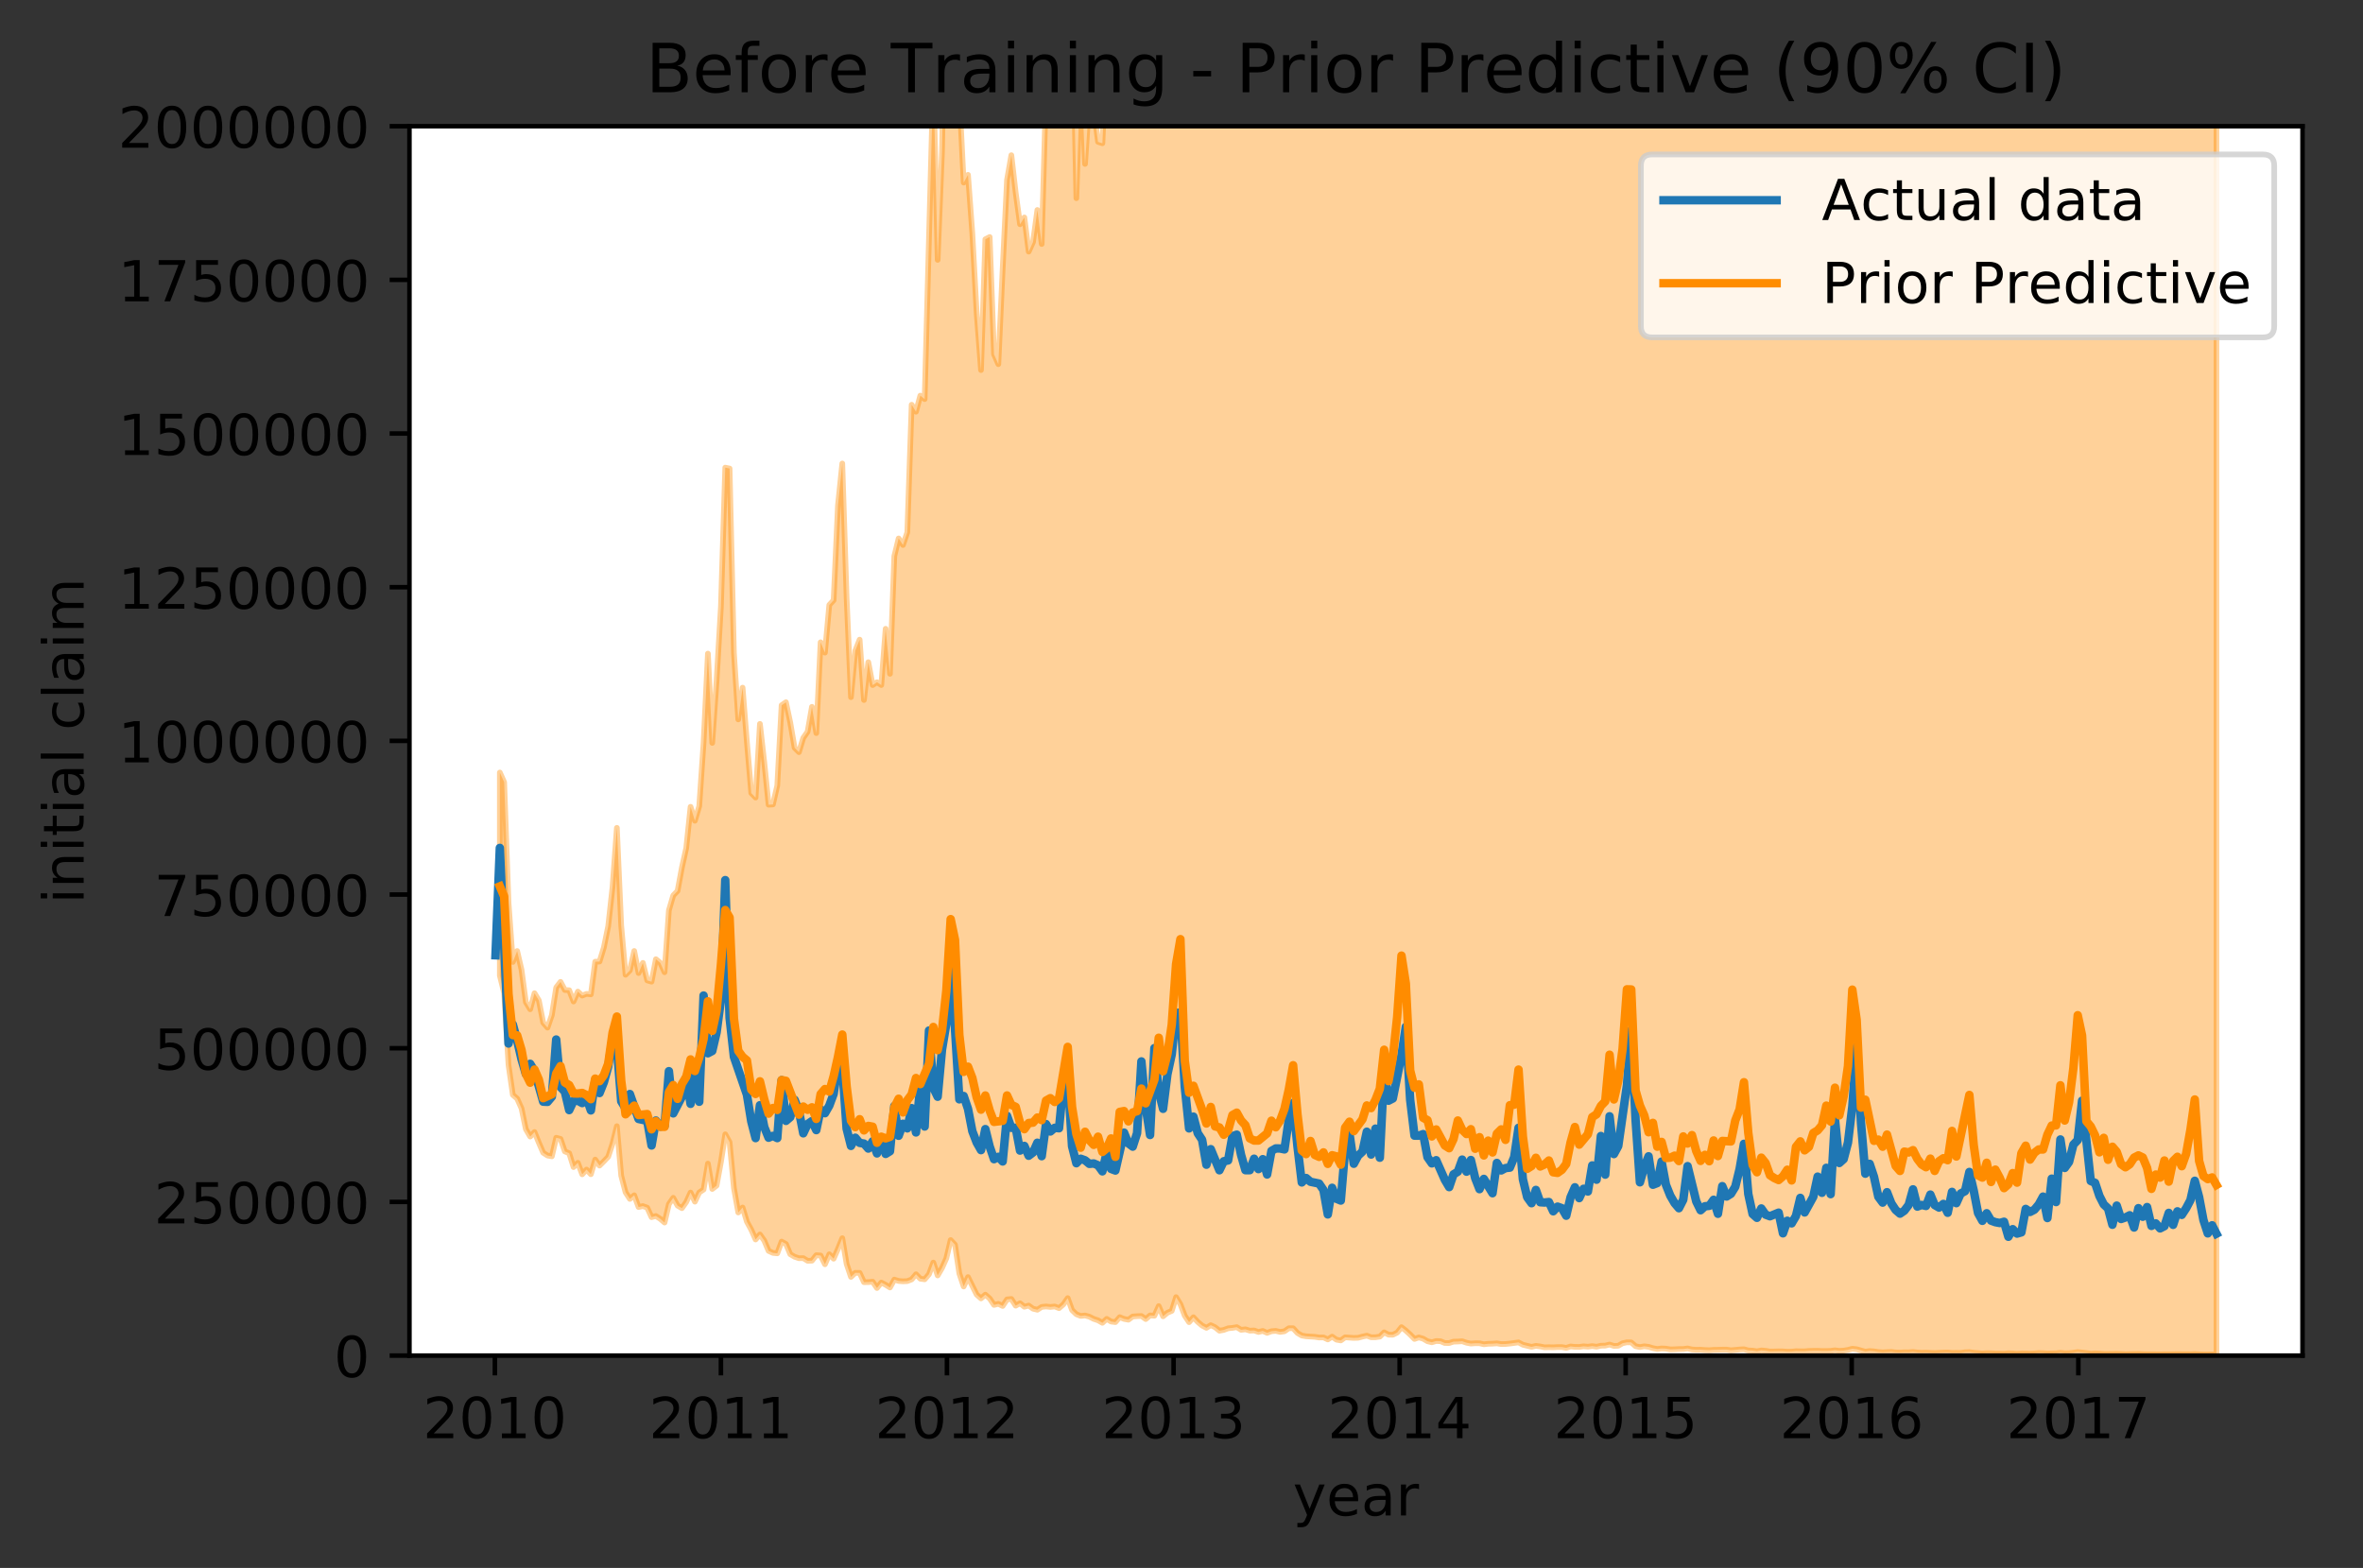 <?xml version="1.0" encoding="utf-8" standalone="no"?>
<!DOCTYPE svg PUBLIC "-//W3C//DTD SVG 1.1//EN"
  "http://www.w3.org/Graphics/SVG/1.1/DTD/svg11.dtd">
<!-- Created with matplotlib (http://matplotlib.org/) -->
<svg height="277.314pt" version="1.1" viewBox="0 0 417.916 277.314" width="417.916pt" xmlns="http://www.w3.org/2000/svg" xmlns:xlink="http://www.w3.org/1999/xlink">
 <rect x="0" y="0" width="417.916" height="277.314" fill="#333333" stroke="none"/>
 <defs>
  <style type="text/css">
*{stroke-linecap:butt;stroke-linejoin:round;}
  </style>
 </defs>
 <g id="figure_1">
  <g id="patch_1">
   <path d="M 0 277.314 
L 417.916 277.314 
L 417.916 0 
L 0 0 
z
" style="fill:none;"/>
  </g>
  <g id="axes_1">
   <g id="patch_2">
    <path d="M 72.416 239.758 
L 407.216 239.758 
L 407.216 22.318 
L 72.416 22.318 
z
" style="fill:#ffffff;"/>
   </g>
   <g id="PolyCollection_1">
    <path clip-path="url(#pc7d0635654)" d="M 88.4 136.634 
L 88.4 172.556 
L 89.167 175.631 
L 89.934 188.33 
L 90.7 193.65 
L 91.467 194.313 
L 92.234 196.037 
L 93 199.71 
L 93.767 201.023 
L 94.534 200.217 
L 95.3 202.109 
L 96.067 203.88 
L 96.834 204.377 
L 97.6 204.518 
L 98.367 201.233 
L 99.134 201.432 
L 99.9 203.656 
L 100.667 203.967 
L 101.434 206.42 
L 102.2 205.663 
L 102.967 207.702 
L 103.734 206.859 
L 104.5 207.686 
L 105.267 205.089 
L 106.034 206.159 
L 106.8 205.402 
L 107.567 204.588 
L 108.334 202.252 
L 109.1 199.182 
L 109.867 207.945 
L 110.634 210.882 
L 111.4 212.053 
L 112.167 211.401 
L 112.934 213.485 
L 113.7 213.318 
L 114.467 213.598 
L 115.234 215.278 
L 116 215.071 
L 116.767 215.57 
L 117.534 216.229 
L 118.3 212.961 
L 119.067 211.855 
L 119.833 213.233 
L 120.6 213.687 
L 121.367 212.595 
L 122.133 210.918 
L 122.9 212.538 
L 123.667 210.904 
L 124.433 210.393 
L 125.2 205.802 
L 125.967 210.292 
L 126.733 209.701 
L 127.5 205.522 
L 128.267 200.619 
L 129.033 202.008 
L 129.8 210.128 
L 130.567 214.451 
L 131.333 213.569 
L 132.1 216.092 
L 132.867 217.499 
L 133.633 219.222 
L 134.4 218.337 
L 135.167 219.425 
L 135.933 221.244 
L 136.7 221.598 
L 137.467 221.675 
L 138.233 219.595 
L 139 220.014 
L 139.767 221.83 
L 140.533 222.283 
L 141.3 222.541 
L 142.067 222.524 
L 142.833 222.994 
L 143.6 222.97 
L 144.367 222.002 
L 145.133 222.06 
L 145.9 223.61 
L 146.667 221.838 
L 147.433 222.624 
L 148.2 220.881 
L 148.967 218.997 
L 149.733 223.562 
L 150.5 225.843 
L 151.267 225.121 
L 152.033 225.131 
L 152.8 226.777 
L 153.566 226.767 
L 154.333 226.691 
L 155.1 227.807 
L 155.866 226.839 
L 156.633 227.242 
L 157.4 227.714 
L 158.166 226.317 
L 158.933 226.563 
L 159.7 226.621 
L 160.466 226.584 
L 161.233 226.288 
L 162 225.374 
L 162.766 226.161 
L 163.533 226.269 
L 164.3 225.37 
L 165.066 223.304 
L 165.833 225.586 
L 166.6 224.266 
L 167.366 222.557 
L 168.133 219.324 
L 168.9 220.147 
L 169.666 225.23 
L 170.433 227.538 
L 171.2 225.876 
L 171.966 227.432 
L 172.733 228.971 
L 173.5 229.646 
L 174.266 228.983 
L 175.033 229.653 
L 175.8 230.799 
L 176.566 230.61 
L 177.333 230.984 
L 178.1 229.819 
L 178.866 229.746 
L 179.633 230.934 
L 180.4 230.501 
L 181.166 231.124 
L 181.933 230.914 
L 182.7 231.47 
L 183.466 231.652 
L 184.233 231.152 
L 185 231.075 
L 185.766 231.158 
L 186.533 231.075 
L 187.299 231.372 
L 188.066 230.699 
L 188.833 229.593 
L 189.599 231.713 
L 190.366 232.445 
L 191.133 232.748 
L 191.899 232.666 
L 192.666 232.877 
L 193.433 233.27 
L 194.199 233.521 
L 194.966 233.966 
L 195.733 233.265 
L 196.499 233.741 
L 197.266 233.84 
L 198.033 232.963 
L 198.799 233.273 
L 199.566 233.414 
L 200.333 232.845 
L 201.099 232.79 
L 201.866 232.758 
L 202.633 233.3 
L 203.399 232.653 
L 204.166 232.708 
L 204.933 231.004 
L 205.699 232.813 
L 206.466 232.178 
L 207.233 231.855 
L 207.999 229.42 
L 208.766 230.678 
L 209.533 232.698 
L 210.299 233.849 
L 211.066 232.98 
L 211.833 233.802 
L 212.599 234.45 
L 213.366 234.85 
L 214.133 234.38 
L 214.899 234.745 
L 215.666 235.36 
L 216.433 235.222 
L 217.199 234.936 
L 217.966 234.859 
L 218.733 234.732 
L 219.499 235.202 
L 220.266 235.112 
L 221.032 235.351 
L 221.799 235.316 
L 222.566 235.582 
L 223.332 235.397 
L 224.099 235.739 
L 224.866 235.449 
L 225.632 235.392 
L 226.399 235.57 
L 227.166 235.46 
L 227.932 234.925 
L 228.699 234.923 
L 229.466 235.759 
L 230.232 236.214 
L 230.999 236.344 
L 231.766 236.394 
L 232.532 236.441 
L 233.299 236.56 
L 234.066 236.544 
L 234.832 236.905 
L 235.599 236.407 
L 236.366 236.948 
L 237.132 237.077 
L 237.899 236.529 
L 238.666 236.584 
L 239.432 236.636 
L 240.199 236.607 
L 240.966 236.402 
L 241.732 236.234 
L 242.499 236.519 
L 243.266 236.515 
L 244.032 236.404 
L 244.799 235.644 
L 245.566 236.057 
L 246.332 236.075 
L 247.099 235.694 
L 247.866 234.735 
L 248.632 235.333 
L 249.399 236.035 
L 250.166 236.817 
L 250.932 236.548 
L 251.699 236.774 
L 252.465 237.224 
L 253.232 237.408 
L 253.999 237.182 
L 254.765 237.219 
L 255.532 237.538 
L 256.299 237.541 
L 257.065 237.294 
L 257.832 237.272 
L 258.599 237.224 
L 259.365 237.487 
L 260.132 237.633 
L 260.899 237.576 
L 261.665 237.583 
L 262.432 237.759 
L 263.199 237.672 
L 263.965 237.65 
L 264.732 237.596 
L 265.499 237.726 
L 266.265 237.709 
L 267.032 237.633 
L 267.799 237.529 
L 268.565 237.426 
L 269.332 237.841 
L 270.099 238.028 
L 270.865 238.216 
L 271.632 238.039 
L 272.399 238.142 
L 273.165 238.299 
L 273.932 238.276 
L 274.699 238.296 
L 275.465 238.255 
L 276.232 238.257 
L 276.999 238.392 
L 277.765 238.144 
L 278.532 238.222 
L 279.299 238.231 
L 280.065 238.12 
L 280.832 238.188 
L 281.599 238.083 
L 282.365 238.191 
L 283.132 238.012 
L 283.899 237.996 
L 284.665 237.805 
L 285.432 238.056 
L 286.198 238.025 
L 286.965 237.579 
L 287.732 237.414 
L 288.498 237.428 
L 289.265 238.104 
L 290.032 238.258 
L 290.798 238.118 
L 291.565 238.212 
L 292.332 238.448 
L 293.098 238.585 
L 293.865 238.497 
L 294.632 238.532 
L 295.398 238.66 
L 296.165 238.647 
L 296.932 238.6 
L 297.698 238.597 
L 298.465 238.494 
L 299.232 238.677 
L 299.998 238.729 
L 300.765 238.715 
L 301.532 238.774 
L 302.298 238.807 
L 303.065 238.74 
L 303.832 238.728 
L 304.598 238.706 
L 305.365 238.702 
L 306.132 238.818 
L 306.898 238.751 
L 307.665 238.675 
L 308.432 238.638 
L 309.198 238.851 
L 309.965 238.882 
L 310.732 239.001 
L 311.498 238.847 
L 312.265 238.909 
L 313.032 239.042 
L 313.798 239.03 
L 314.565 239.007 
L 315.332 239.02 
L 316.098 239.074 
L 316.865 239.061 
L 317.632 238.982 
L 318.398 238.998 
L 319.165 239.004 
L 319.931 238.933 
L 320.698 238.916 
L 321.465 238.907 
L 322.231 238.948 
L 322.998 238.952 
L 323.765 238.922 
L 324.531 238.825 
L 325.298 238.917 
L 326.065 238.879 
L 326.831 238.749 
L 327.598 238.552 
L 328.365 238.634 
L 329.131 238.851 
L 329.898 239.064 
L 330.665 238.956 
L 331.431 239.013 
L 332.198 239.133 
L 332.965 239.187 
L 333.731 239.149 
L 334.498 239.112 
L 335.265 239.204 
L 336.031 239.223 
L 336.798 239.176 
L 337.565 239.189 
L 338.331 239.117 
L 339.098 239.21 
L 339.865 239.255 
L 340.631 239.231 
L 341.398 239.276 
L 342.165 239.305 
L 342.931 239.268 
L 343.698 239.225 
L 344.465 239.212 
L 345.231 239.283 
L 345.998 239.273 
L 346.765 239.288 
L 347.531 239.173 
L 348.298 239.146 
L 349.065 239.255 
L 349.831 239.315 
L 350.598 239.388 
L 351.365 239.335 
L 352.131 239.347 
L 352.898 239.388 
L 353.664 239.394 
L 354.431 239.419 
L 355.198 239.346 
L 355.964 239.378 
L 356.731 239.435 
L 357.498 239.374 
L 358.264 239.378 
L 359.031 239.407 
L 359.798 239.379 
L 360.564 239.307 
L 361.331 239.336 
L 362.098 239.388 
L 362.864 239.369 
L 363.631 239.357 
L 364.398 239.26 
L 365.164 239.351 
L 365.931 239.333 
L 366.698 239.251 
L 367.464 239.141 
L 368.231 239.217 
L 368.998 239.306 
L 369.764 239.415 
L 370.531 239.368 
L 371.298 239.395 
L 372.064 239.458 
L 372.831 239.454 
L 373.598 239.451 
L 374.364 239.435 
L 375.131 239.462 
L 375.898 239.505 
L 376.664 239.482 
L 377.431 239.468 
L 378.198 239.451 
L 378.964 239.495 
L 379.731 239.51 
L 380.498 239.517 
L 381.264 239.52 
L 382.031 239.529 
L 382.798 239.508 
L 383.564 239.515 
L 384.331 239.506 
L 385.098 239.487 
L 385.864 239.501 
L 386.631 239.503 
L 387.397 239.512 
L 388.164 239.475 
L 388.931 239.532 
L 389.697 239.557 
L 390.464 239.555 
L 391.231 239.551 
L 391.997 239.559 
L 391.997 -4182.84 
L 391.997 -4182.84 
L 391.231 -4946.398 
L 390.464 -4942.038 
L 389.697 -3927.88 
L 388.931 -5228.749 
L 388.164 -5529.761 
L 387.397 -5555.448 
L 386.631 -4084.009 
L 385.864 -4541.964 
L 385.098 -4266.104 
L 384.331 -4614.024 
L 383.564 -4039.859 
L 382.798 -3949.694 
L 382.031 -3882.808 
L 381.264 -3901.928 
L 380.498 -3793.059 
L 379.731 -4689.144 
L 378.964 -4117.755 
L 378.198 -4881.941 
L 377.431 -4278.764 
L 376.664 -3754.835 
L 375.898 -3432.884 
L 375.131 -3453.896 
L 374.364 -3641.124 
L 373.598 -3849.338 
L 372.831 -3544.938 
L 372.064 -4168.607 
L 371.298 -4054.201 
L 370.531 -4100.443 
L 369.764 -4230.971 
L 368.998 -4871.09 
L 368.231 -5978.598 
L 367.464 -5785.372 
L 366.698 -4957.528 
L 365.931 -4257.835 
L 365.164 -3443.815 
L 364.398 -4707.453 
L 363.631 -4371.189 
L 362.864 -3333.406 
L 362.098 -3147.067 
L 361.331 -3247.286 
L 360.564 -3555 
L 359.798 -3078.027 
L 359.031 -2799.307 
L 358.264 -2998.495 
L 357.498 -2697.49 
L 356.731 -2284.829 
L 355.964 -2397.839 
L 355.198 -1934.555 
L 354.431 -2304.537 
L 353.664 -2203.126 
L 352.898 -2451.667 
L 352.131 -2165.624 
L 351.365 -2521.321 
L 350.598 -2437.817 
L 349.831 -2173.952 
L 349.065 -2498.351 
L 348.298 -3151.055 
L 347.531 -3071.68 
L 346.765 -2459.157 
L 345.998 -2385.357 
L 345.231 -2267.601 
L 344.465 -2521.469 
L 343.698 -1946.836 
L 342.931 -1982.444 
L 342.165 -2056.35 
L 341.398 -1923.477 
L 340.631 -2039.624 
L 339.865 -2656.948 
L 339.098 -2148.613 
L 338.331 -2192.554 
L 337.565 -2092.477 
L 336.798 -1815.807 
L 336.031 -1840.764 
L 335.265 -1751.159 
L 334.498 -1813.883 
L 333.731 -1853.254 
L 332.965 -1773.16 
L 332.198 -2036.913 
L 331.431 -2164.065 
L 330.665 -2201.477 
L 329.898 -2045.266 
L 329.131 -2365.698 
L 328.365 -3222.962 
L 327.598 -3077.167 
L 326.831 -2308.213 
L 326.065 -2203.863 
L 325.298 -1838.963 
L 324.531 -2367.463 
L 323.765 -2198.727 
L 322.998 -1680.67 
L 322.231 -1607.156 
L 321.465 -1545.934 
L 320.698 -1640.195 
L 319.931 -1622.476 
L 319.165 -1431.529 
L 318.398 -1537.998 
L 317.632 -1440.931 
L 316.865 -1187.484 
L 316.098 -1125.528 
L 315.332 -1191.256 
L 314.565 -1149.702 
L 313.798 -1102.306 
L 313.032 -1180.516 
L 312.265 -1239.283 
L 311.498 -1188.124 
L 310.732 -1195.258 
L 309.965 -1069.466 
L 309.198 -1468.209 
L 308.432 -1510.287 
L 307.665 -1394.425 
L 306.898 -1233.576 
L 306.132 -1329.292 
L 305.365 -1087.407 
L 304.598 -1134.258 
L 303.832 -1043.352 
L 303.065 -1030.195 
L 302.298 -1000.899 
L 301.532 -890.38 
L 300.765 -986.403 
L 299.998 -927.091 
L 299.232 -1049.021 
L 298.465 -1076.572 
L 297.698 -1024.636 
L 296.932 -913.479 
L 296.165 -886.941 
L 295.398 -864.628 
L 294.632 -882.49 
L 293.865 -952.411 
L 293.098 -883.413 
L 292.332 -934.293 
L 291.565 -1017.769 
L 290.798 -1174.571 
L 290.032 -1108.181 
L 289.265 -1150.858 
L 288.498 -1570.125 
L 287.732 -1551.35 
L 286.965 -1157.049 
L 286.198 -1142.462 
L 285.432 -968.428 
L 284.665 -1227.701 
L 283.899 -988.098 
L 283.132 -891.022 
L 282.365 -820.941 
L 281.599 -830.123 
L 280.832 -808.369 
L 280.065 -692.075 
L 279.299 -661.719 
L 278.532 -659.983 
L 277.765 -675.446 
L 276.999 -537.349 
L 276.232 -504.608 
L 275.465 -511.824 
L 274.699 -468.119 
L 273.932 -521.278 
L 273.165 -519.246 
L 272.399 -501.419 
L 271.632 -543.21 
L 270.865 -535.445 
L 270.099 -443.093 
L 269.332 -619.448 
L 268.565 -759.028 
L 267.799 -675.349 
L 267.032 -529.483 
L 266.265 -580.705 
L 265.499 -511.011 
L 264.732 -504.298 
L 263.965 -410.855 
L 263.199 -389.758 
L 262.432 -462.911 
L 261.665 -387.816 
L 260.899 -382.768 
L 260.132 -426.351 
L 259.365 -433.248 
L 258.599 -452.038 
L 257.832 -415.792 
L 257.065 -369.627 
L 256.299 -372.041 
L 255.532 -376.841 
L 254.765 -373.795 
L 253.999 -388.753 
L 253.232 -358.336 
L 252.465 -416.265 
L 251.699 -434.936 
L 250.932 -465.983 
L 250.166 -479.566 
L 249.399 -520.819 
L 248.632 -722.327 
L 247.866 -787.076 
L 247.099 -602.614 
L 246.332 -540.956 
L 245.566 -474.703 
L 244.799 -502.919 
L 244.032 -474.945 
L 243.266 -360.799 
L 242.499 -371.358 
L 241.732 -283.844 
L 240.966 -359.561 
L 240.199 -260.092 
L 239.432 -234.884 
L 238.666 -246.509 
L 237.899 -263.946 
L 237.132 -173.038 
L 236.366 -179.635 
L 235.599 -176.478 
L 234.832 -171.417 
L 234.066 -176.922 
L 233.299 -178.619 
L 232.532 -168.121 
L 231.766 -163.511 
L 230.999 -183.34 
L 230.232 -156.536 
L 229.466 -190.776 
L 228.699 -314.297 
L 227.932 -259.462 
L 227.166 -179.48 
L 226.399 -188.899 
L 225.632 -164.429 
L 224.866 -139.286 
L 224.099 -124.508 
L 223.332 -125.354 
L 222.566 -108.602 
L 221.799 -91.199 
L 221.032 -95.319 
L 220.266 -137.267 
L 219.499 -145.644 
L 218.733 -134.247 
L 217.966 -126.986 
L 217.199 -95.412 
L 216.433 -83.286 
L 215.666 -82.405 
L 214.899 -105.102 
L 214.133 -118.535 
L 213.366 -93.345 
L 212.599 -93.82 
L 211.833 -115.421 
L 211.066 -156.182 
L 210.299 -154.896 
L 209.533 -183.438 
L 208.766 -290.559 
L 207.999 -283.321 
L 207.233 -188.911 
L 206.466 -145.093 
L 205.699 -129.702 
L 204.933 -189.719 
L 204.166 -143.176 
L 203.399 -81.745 
L 202.633 -67.723 
L 201.866 -43.64 
L 201.099 -68.113 
L 200.333 -33.108 
L 199.566 -13.118 
L 198.799 -47.377 
L 198.033 -25.48 
L 197.266 -4.55 
L 196.499 12.487 
L 195.733 8.767 
L 194.966 25.34 
L 194.199 25.093 
L 193.433 19.367 
L 192.666 17.387 
L 191.899 28.997 
L 191.133 10.983 
L 190.366 35.055 
L 189.599 -0.978 
L 188.833 -48.053 
L 188.066 -28.819 
L 187.299 -1.732 
L 186.533 -2.803 
L 185.766 10.342 
L 185 15.847 
L 184.233 43.16 
L 183.466 37.141 
L 182.7 42.801 
L 181.933 44.508 
L 181.166 38.46 
L 180.4 39.662 
L 179.633 34.086 
L 178.866 27.449 
L 178.1 31.82 
L 177.333 47.466 
L 176.566 64.41 
L 175.8 62.669 
L 175.033 41.922 
L 174.266 42.316 
L 173.5 65.455 
L 172.733 55.406 
L 171.966 41.315 
L 171.2 30.923 
L 170.433 32.293 
L 169.666 16.894 
L 168.9 -42.614 
L 168.133 -48.365 
L 167.366 -14.59 
L 166.6 26.804 
L 165.833 45.963 
L 165.066 13.718 
L 164.3 42.088 
L 163.533 70.587 
L 162.766 69.975 
L 162 72.819 
L 161.233 71.586 
L 160.466 94.161 
L 159.7 96.392 
L 158.933 95.231 
L 158.166 98.364 
L 157.4 119.177 
L 156.633 111.211 
L 155.866 121.163 
L 155.1 120.662 
L 154.333 121.172 
L 153.566 117.119 
L 152.8 123.815 
L 152.033 113.131 
L 151.267 115.096 
L 150.5 123.307 
L 149.733 105.756 
L 148.967 81.976 
L 148.2 89.397 
L 147.433 106.163 
L 146.667 107 
L 145.9 115.432 
L 145.133 113.6 
L 144.367 129.665 
L 143.6 125.014 
L 142.833 129.416 
L 142.067 130.504 
L 141.3 133.034 
L 140.533 132.261 
L 139.767 127.816 
L 139 124.202 
L 138.233 124.734 
L 137.467 138.936 
L 136.7 142.282 
L 135.933 142.33 
L 135.167 134.836 
L 134.4 128.03 
L 133.633 141.063 
L 132.867 140.273 
L 132.1 131.279 
L 131.333 121.624 
L 130.567 127.243 
L 129.8 115.493 
L 129.033 82.866 
L 128.267 82.704 
L 127.5 107.308 
L 126.733 120.45 
L 125.967 131.4 
L 125.2 115.602 
L 124.433 131.357 
L 123.667 142.582 
L 122.9 145.167 
L 122.133 142.697 
L 121.367 149.996 
L 120.6 153.439 
L 119.833 157.582 
L 119.067 158.376 
L 118.3 161.006 
L 117.534 171.959 
L 116.767 170.278 
L 116 169.654 
L 115.234 173.627 
L 114.467 173.403 
L 113.7 170.302 
L 112.934 172.103 
L 112.167 168.197 
L 111.4 171.64 
L 110.634 172.407 
L 109.867 163.726 
L 109.1 146.42 
L 108.334 156.867 
L 107.567 163.813 
L 106.8 167.565 
L 106.034 170.069 
L 105.267 170.092 
L 104.5 175.873 
L 103.734 175.782 
L 102.967 176.093 
L 102.2 175.382 
L 101.434 177.137 
L 100.667 175.139 
L 99.9 175.106 
L 99.134 173.66 
L 98.367 174.663 
L 97.6 179.535 
L 96.834 181.758 
L 96.067 180.882 
L 95.3 176.943 
L 94.534 175.664 
L 93.767 178.511 
L 93 177.251 
L 92.234 171.518 
L 91.467 168.204 
L 90.7 170.142 
L 89.934 159.671 
L 89.167 138.348 
L 88.4 136.634 
z
" style="fill:#ff8c00;fill-opacity:0.4;stroke:#ff8c00;stroke-opacity:0.4;"/>
   </g>
   <g id="matplotlib.axis_1">
    <g id="xtick_1">
     <g id="line2d_1">
      <defs>
       <path d="M 0 0 
L 0 3.5 
" id="mae0f6c3b39" style="stroke:#000000;stroke-width:0.8;"/>
      </defs>
      <g>
       <use style="stroke:#000000;stroke-width:0.8;" x="87.524" xlink:href="#mae0f6c3b39" y="239.758"/>
      </g>
     </g>
     <g id="text_1">
      <!-- 2010 -->
      <defs>
       <path d="M 19.188 8.297 
L 53.609 8.297 
L 53.609 0 
L 7.328 0 
L 7.328 8.297 
Q 12.938 14.109 22.625 23.891 
Q 32.328 33.688 34.812 36.531 
Q 39.547 41.844 41.422 45.531 
Q 43.312 49.219 43.312 52.781 
Q 43.312 58.594 39.234 62.25 
Q 35.156 65.922 28.609 65.922 
Q 23.969 65.922 18.812 64.312 
Q 13.672 62.703 7.812 59.422 
L 7.812 69.391 
Q 13.766 71.781 18.938 73 
Q 24.125 74.219 28.422 74.219 
Q 39.75 74.219 46.484 68.547 
Q 53.219 62.891 53.219 53.422 
Q 53.219 48.922 51.531 44.891 
Q 49.859 40.875 45.406 35.406 
Q 44.188 33.984 37.641 27.219 
Q 31.109 20.453 19.188 8.297 
z
" id="DejaVuSans-32"/>
       <path d="M 31.781 66.406 
Q 24.172 66.406 20.328 58.906 
Q 16.5 51.422 16.5 36.375 
Q 16.5 21.391 20.328 13.891 
Q 24.172 6.391 31.781 6.391 
Q 39.453 6.391 43.281 13.891 
Q 47.125 21.391 47.125 36.375 
Q 47.125 51.422 43.281 58.906 
Q 39.453 66.406 31.781 66.406 
z
M 31.781 74.219 
Q 44.047 74.219 50.516 64.516 
Q 56.984 54.828 56.984 36.375 
Q 56.984 17.969 50.516 8.266 
Q 44.047 -1.422 31.781 -1.422 
Q 19.531 -1.422 13.062 8.266 
Q 6.594 17.969 6.594 36.375 
Q 6.594 54.828 13.062 64.516 
Q 19.531 74.219 31.781 74.219 
z
" id="DejaVuSans-30"/>
       <path d="M 12.406 8.297 
L 28.516 8.297 
L 28.516 63.922 
L 10.984 60.406 
L 10.984 69.391 
L 28.422 72.906 
L 38.281 72.906 
L 38.281 8.297 
L 54.391 8.297 
L 54.391 0 
L 12.406 0 
z
" id="DejaVuSans-31"/>
      </defs>
      <g transform="translate(74.799 254.357)scale(0.1 -0.1)">
       <use xlink:href="#DejaVuSans-32"/>
       <use x="63.623" xlink:href="#DejaVuSans-30"/>
       <use x="127.246" xlink:href="#DejaVuSans-31"/>
       <use x="190.869" xlink:href="#DejaVuSans-30"/>
      </g>
     </g>
    </g>
    <g id="xtick_2">
     <g id="line2d_2">
      <g>
       <use style="stroke:#000000;stroke-width:0.8;" x="127.5" xlink:href="#mae0f6c3b39" y="239.758"/>
      </g>
     </g>
     <g id="text_2">
      <!-- 2011 -->
      <g transform="translate(114.775 254.357)scale(0.1 -0.1)">
       <use xlink:href="#DejaVuSans-32"/>
       <use x="63.623" xlink:href="#DejaVuSans-30"/>
       <use x="127.246" xlink:href="#DejaVuSans-31"/>
       <use x="190.869" xlink:href="#DejaVuSans-31"/>
      </g>
     </g>
    </g>
    <g id="xtick_3">
     <g id="line2d_3">
      <g>
       <use style="stroke:#000000;stroke-width:0.8;" x="167.476" xlink:href="#mae0f6c3b39" y="239.758"/>
      </g>
     </g>
     <g id="text_3">
      <!-- 2012 -->
      <g transform="translate(154.751 254.357)scale(0.1 -0.1)">
       <use xlink:href="#DejaVuSans-32"/>
       <use x="63.623" xlink:href="#DejaVuSans-30"/>
       <use x="127.246" xlink:href="#DejaVuSans-31"/>
       <use x="190.869" xlink:href="#DejaVuSans-32"/>
      </g>
     </g>
    </g>
    <g id="xtick_4">
     <g id="line2d_4">
      <g>
       <use style="stroke:#000000;stroke-width:0.8;" x="207.561" xlink:href="#mae0f6c3b39" y="239.758"/>
      </g>
     </g>
     <g id="text_4">
      <!-- 2013 -->
      <defs>
       <path d="M 40.578 39.312 
Q 47.656 37.797 51.625 33 
Q 55.609 28.219 55.609 21.188 
Q 55.609 10.406 48.188 4.484 
Q 40.766 -1.422 27.094 -1.422 
Q 22.516 -1.422 17.656 -0.516 
Q 12.797 0.391 7.625 2.203 
L 7.625 11.719 
Q 11.719 9.328 16.594 8.109 
Q 21.484 6.891 26.812 6.891 
Q 36.078 6.891 40.938 10.547 
Q 45.797 14.203 45.797 21.188 
Q 45.797 27.641 41.281 31.266 
Q 36.766 34.906 28.719 34.906 
L 20.219 34.906 
L 20.219 43.016 
L 29.109 43.016 
Q 36.375 43.016 40.234 45.922 
Q 44.094 48.828 44.094 54.297 
Q 44.094 59.906 40.109 62.906 
Q 36.141 65.922 28.719 65.922 
Q 24.656 65.922 20.016 65.031 
Q 15.375 64.156 9.812 62.312 
L 9.812 71.094 
Q 15.438 72.656 20.344 73.438 
Q 25.25 74.219 29.594 74.219 
Q 40.828 74.219 47.359 69.109 
Q 53.906 64.016 53.906 55.328 
Q 53.906 49.266 50.438 45.094 
Q 46.969 40.922 40.578 39.312 
z
" id="DejaVuSans-33"/>
      </defs>
      <g transform="translate(194.836 254.357)scale(0.1 -0.1)">
       <use xlink:href="#DejaVuSans-32"/>
       <use x="63.623" xlink:href="#DejaVuSans-30"/>
       <use x="127.246" xlink:href="#DejaVuSans-31"/>
       <use x="190.869" xlink:href="#DejaVuSans-33"/>
      </g>
     </g>
    </g>
    <g id="xtick_5">
     <g id="line2d_5">
      <g>
       <use style="stroke:#000000;stroke-width:0.8;" x="247.537" xlink:href="#mae0f6c3b39" y="239.758"/>
      </g>
     </g>
     <g id="text_5">
      <!-- 2014 -->
      <defs>
       <path d="M 37.797 64.312 
L 12.891 25.391 
L 37.797 25.391 
z
M 35.203 72.906 
L 47.609 72.906 
L 47.609 25.391 
L 58.016 25.391 
L 58.016 17.188 
L 47.609 17.188 
L 47.609 0 
L 37.797 0 
L 37.797 17.188 
L 4.891 17.188 
L 4.891 26.703 
z
" id="DejaVuSans-34"/>
      </defs>
      <g transform="translate(234.812 254.357)scale(0.1 -0.1)">
       <use xlink:href="#DejaVuSans-32"/>
       <use x="63.623" xlink:href="#DejaVuSans-30"/>
       <use x="127.246" xlink:href="#DejaVuSans-31"/>
       <use x="190.869" xlink:href="#DejaVuSans-34"/>
      </g>
     </g>
    </g>
    <g id="xtick_6">
     <g id="line2d_6">
      <g>
       <use style="stroke:#000000;stroke-width:0.8;" x="287.513" xlink:href="#mae0f6c3b39" y="239.758"/>
      </g>
     </g>
     <g id="text_6">
      <!-- 2015 -->
      <defs>
       <path d="M 10.797 72.906 
L 49.516 72.906 
L 49.516 64.594 
L 19.828 64.594 
L 19.828 46.734 
Q 21.969 47.469 24.109 47.828 
Q 26.266 48.188 28.422 48.188 
Q 40.625 48.188 47.75 41.5 
Q 54.891 34.812 54.891 23.391 
Q 54.891 11.625 47.562 5.094 
Q 40.234 -1.422 26.906 -1.422 
Q 22.312 -1.422 17.547 -0.641 
Q 12.797 0.141 7.719 1.703 
L 7.719 11.625 
Q 12.109 9.234 16.797 8.062 
Q 21.484 6.891 26.703 6.891 
Q 35.156 6.891 40.078 11.328 
Q 45.016 15.766 45.016 23.391 
Q 45.016 31 40.078 35.438 
Q 35.156 39.891 26.703 39.891 
Q 22.75 39.891 18.812 39.016 
Q 14.891 38.141 10.797 36.281 
z
" id="DejaVuSans-35"/>
      </defs>
      <g transform="translate(274.788 254.357)scale(0.1 -0.1)">
       <use xlink:href="#DejaVuSans-32"/>
       <use x="63.623" xlink:href="#DejaVuSans-30"/>
       <use x="127.246" xlink:href="#DejaVuSans-31"/>
       <use x="190.869" xlink:href="#DejaVuSans-35"/>
      </g>
     </g>
    </g>
    <g id="xtick_7">
     <g id="line2d_7">
      <g>
       <use style="stroke:#000000;stroke-width:0.8;" x="327.489" xlink:href="#mae0f6c3b39" y="239.758"/>
      </g>
     </g>
     <g id="text_7">
      <!-- 2016 -->
      <defs>
       <path d="M 33.016 40.375 
Q 26.375 40.375 22.484 35.828 
Q 18.609 31.297 18.609 23.391 
Q 18.609 15.531 22.484 10.953 
Q 26.375 6.391 33.016 6.391 
Q 39.656 6.391 43.531 10.953 
Q 47.406 15.531 47.406 23.391 
Q 47.406 31.297 43.531 35.828 
Q 39.656 40.375 33.016 40.375 
z
M 52.594 71.297 
L 52.594 62.312 
Q 48.875 64.062 45.094 64.984 
Q 41.312 65.922 37.594 65.922 
Q 27.828 65.922 22.672 59.328 
Q 17.531 52.734 16.797 39.406 
Q 19.672 43.656 24.016 45.922 
Q 28.375 48.188 33.594 48.188 
Q 44.578 48.188 50.953 41.516 
Q 57.328 34.859 57.328 23.391 
Q 57.328 12.156 50.688 5.359 
Q 44.047 -1.422 33.016 -1.422 
Q 20.359 -1.422 13.672 8.266 
Q 6.984 17.969 6.984 36.375 
Q 6.984 53.656 15.188 63.938 
Q 23.391 74.219 37.203 74.219 
Q 40.922 74.219 44.703 73.484 
Q 48.484 72.75 52.594 71.297 
z
" id="DejaVuSans-36"/>
      </defs>
      <g transform="translate(314.764 254.357)scale(0.1 -0.1)">
       <use xlink:href="#DejaVuSans-32"/>
       <use x="63.623" xlink:href="#DejaVuSans-30"/>
       <use x="127.246" xlink:href="#DejaVuSans-31"/>
       <use x="190.869" xlink:href="#DejaVuSans-36"/>
      </g>
     </g>
    </g>
    <g id="xtick_8">
     <g id="line2d_8">
      <g>
       <use style="stroke:#000000;stroke-width:0.8;" x="367.574" xlink:href="#mae0f6c3b39" y="239.758"/>
      </g>
     </g>
     <g id="text_8">
      <!-- 2017 -->
      <defs>
       <path d="M 8.203 72.906 
L 55.078 72.906 
L 55.078 68.703 
L 28.609 0 
L 18.312 0 
L 43.219 64.594 
L 8.203 64.594 
z
" id="DejaVuSans-37"/>
      </defs>
      <g transform="translate(354.849 254.357)scale(0.1 -0.1)">
       <use xlink:href="#DejaVuSans-32"/>
       <use x="63.623" xlink:href="#DejaVuSans-30"/>
       <use x="127.246" xlink:href="#DejaVuSans-31"/>
       <use x="190.869" xlink:href="#DejaVuSans-37"/>
      </g>
     </g>
    </g>
    <g id="text_9">
     <!-- year -->
     <defs>
      <path d="M 32.172 -5.078 
Q 28.375 -14.844 24.75 -17.812 
Q 21.141 -20.797 15.094 -20.797 
L 7.906 -20.797 
L 7.906 -13.281 
L 13.188 -13.281 
Q 16.891 -13.281 18.938 -11.516 
Q 21 -9.766 23.484 -3.219 
L 25.094 0.875 
L 2.984 54.688 
L 12.5 54.688 
L 29.594 11.922 
L 46.688 54.688 
L 56.203 54.688 
z
" id="DejaVuSans-79"/>
      <path d="M 56.203 29.594 
L 56.203 25.203 
L 14.891 25.203 
Q 15.484 15.922 20.484 11.062 
Q 25.484 6.203 34.422 6.203 
Q 39.594 6.203 44.453 7.469 
Q 49.312 8.734 54.109 11.281 
L 54.109 2.781 
Q 49.266 0.734 44.188 -0.344 
Q 39.109 -1.422 33.891 -1.422 
Q 20.797 -1.422 13.156 6.188 
Q 5.516 13.812 5.516 26.812 
Q 5.516 40.234 12.766 48.109 
Q 20.016 56 32.328 56 
Q 43.359 56 49.781 48.891 
Q 56.203 41.797 56.203 29.594 
z
M 47.219 32.234 
Q 47.125 39.594 43.094 43.984 
Q 39.062 48.391 32.422 48.391 
Q 24.906 48.391 20.391 44.141 
Q 15.875 39.891 15.188 32.172 
z
" id="DejaVuSans-65"/>
      <path d="M 34.281 27.484 
Q 23.391 27.484 19.188 25 
Q 14.984 22.516 14.984 16.5 
Q 14.984 11.719 18.141 8.906 
Q 21.297 6.109 26.703 6.109 
Q 34.188 6.109 38.703 11.406 
Q 43.219 16.703 43.219 25.484 
L 43.219 27.484 
z
M 52.203 31.203 
L 52.203 0 
L 43.219 0 
L 43.219 8.297 
Q 40.141 3.328 35.547 0.953 
Q 30.953 -1.422 24.312 -1.422 
Q 15.922 -1.422 10.953 3.297 
Q 6 8.016 6 15.922 
Q 6 25.141 12.172 29.828 
Q 18.359 34.516 30.609 34.516 
L 43.219 34.516 
L 43.219 35.406 
Q 43.219 41.609 39.141 45 
Q 35.062 48.391 27.688 48.391 
Q 23 48.391 18.547 47.266 
Q 14.109 46.141 10.016 43.891 
L 10.016 52.203 
Q 14.938 54.109 19.578 55.047 
Q 24.219 56 28.609 56 
Q 40.484 56 46.344 49.844 
Q 52.203 43.703 52.203 31.203 
z
" id="DejaVuSans-61"/>
      <path d="M 41.109 46.297 
Q 39.594 47.172 37.812 47.578 
Q 36.031 48 33.891 48 
Q 26.266 48 22.188 43.047 
Q 18.109 38.094 18.109 28.812 
L 18.109 0 
L 9.078 0 
L 9.078 54.688 
L 18.109 54.688 
L 18.109 46.188 
Q 20.953 51.172 25.484 53.578 
Q 30.031 56 36.531 56 
Q 37.453 56 38.578 55.875 
Q 39.703 55.766 41.062 55.516 
z
" id="DejaVuSans-72"/>
     </defs>
     <g transform="translate(228.66 268.035)scale(0.1 -0.1)">
      <use xlink:href="#DejaVuSans-79"/>
      <use x="59.18" xlink:href="#DejaVuSans-65"/>
      <use x="120.703" xlink:href="#DejaVuSans-61"/>
      <use x="181.982" xlink:href="#DejaVuSans-72"/>
     </g>
    </g>
   </g>
   <g id="matplotlib.axis_2">
    <g id="ytick_1">
     <g id="line2d_9">
      <defs>
       <path d="M 0 0 
L -3.5 0 
" id="m9812bfb6f8" style="stroke:#000000;stroke-width:0.8;"/>
      </defs>
      <g>
       <use style="stroke:#000000;stroke-width:0.8;" x="72.416" xlink:href="#m9812bfb6f8" y="239.758"/>
      </g>
     </g>
     <g id="text_10">
      <!-- 0 -->
      <g transform="translate(59.053 243.557)scale(0.1 -0.1)">
       <use xlink:href="#DejaVuSans-30"/>
      </g>
     </g>
    </g>
    <g id="ytick_2">
     <g id="line2d_10">
      <g>
       <use style="stroke:#000000;stroke-width:0.8;" x="72.416" xlink:href="#m9812bfb6f8" y="212.578"/>
      </g>
     </g>
     <g id="text_11">
      <!-- 250000 -->
      <g transform="translate(27.241 216.377)scale(0.1 -0.1)">
       <use xlink:href="#DejaVuSans-32"/>
       <use x="63.623" xlink:href="#DejaVuSans-35"/>
       <use x="127.246" xlink:href="#DejaVuSans-30"/>
       <use x="190.869" xlink:href="#DejaVuSans-30"/>
       <use x="254.492" xlink:href="#DejaVuSans-30"/>
       <use x="318.115" xlink:href="#DejaVuSans-30"/>
      </g>
     </g>
    </g>
    <g id="ytick_3">
     <g id="line2d_11">
      <g>
       <use style="stroke:#000000;stroke-width:0.8;" x="72.416" xlink:href="#m9812bfb6f8" y="185.398"/>
      </g>
     </g>
     <g id="text_12">
      <!-- 500000 -->
      <g transform="translate(27.241 189.197)scale(0.1 -0.1)">
       <use xlink:href="#DejaVuSans-35"/>
       <use x="63.623" xlink:href="#DejaVuSans-30"/>
       <use x="127.246" xlink:href="#DejaVuSans-30"/>
       <use x="190.869" xlink:href="#DejaVuSans-30"/>
       <use x="254.492" xlink:href="#DejaVuSans-30"/>
       <use x="318.115" xlink:href="#DejaVuSans-30"/>
      </g>
     </g>
    </g>
    <g id="ytick_4">
     <g id="line2d_12">
      <g>
       <use style="stroke:#000000;stroke-width:0.8;" x="72.416" xlink:href="#m9812bfb6f8" y="158.218"/>
      </g>
     </g>
     <g id="text_13">
      <!-- 750000 -->
      <g transform="translate(27.241 162.017)scale(0.1 -0.1)">
       <use xlink:href="#DejaVuSans-37"/>
       <use x="63.623" xlink:href="#DejaVuSans-35"/>
       <use x="127.246" xlink:href="#DejaVuSans-30"/>
       <use x="190.869" xlink:href="#DejaVuSans-30"/>
       <use x="254.492" xlink:href="#DejaVuSans-30"/>
       <use x="318.115" xlink:href="#DejaVuSans-30"/>
      </g>
     </g>
    </g>
    <g id="ytick_5">
     <g id="line2d_13">
      <g>
       <use style="stroke:#000000;stroke-width:0.8;" x="72.416" xlink:href="#m9812bfb6f8" y="131.038"/>
      </g>
     </g>
     <g id="text_14">
      <!-- 1000000 -->
      <g transform="translate(20.878 134.837)scale(0.1 -0.1)">
       <use xlink:href="#DejaVuSans-31"/>
       <use x="63.623" xlink:href="#DejaVuSans-30"/>
       <use x="127.246" xlink:href="#DejaVuSans-30"/>
       <use x="190.869" xlink:href="#DejaVuSans-30"/>
       <use x="254.492" xlink:href="#DejaVuSans-30"/>
       <use x="318.115" xlink:href="#DejaVuSans-30"/>
       <use x="381.738" xlink:href="#DejaVuSans-30"/>
      </g>
     </g>
    </g>
    <g id="ytick_6">
     <g id="line2d_14">
      <g>
       <use style="stroke:#000000;stroke-width:0.8;" x="72.416" xlink:href="#m9812bfb6f8" y="103.858"/>
      </g>
     </g>
     <g id="text_15">
      <!-- 1250000 -->
      <g transform="translate(20.878 107.657)scale(0.1 -0.1)">
       <use xlink:href="#DejaVuSans-31"/>
       <use x="63.623" xlink:href="#DejaVuSans-32"/>
       <use x="127.246" xlink:href="#DejaVuSans-35"/>
       <use x="190.869" xlink:href="#DejaVuSans-30"/>
       <use x="254.492" xlink:href="#DejaVuSans-30"/>
       <use x="318.115" xlink:href="#DejaVuSans-30"/>
       <use x="381.738" xlink:href="#DejaVuSans-30"/>
      </g>
     </g>
    </g>
    <g id="ytick_7">
     <g id="line2d_15">
      <g>
       <use style="stroke:#000000;stroke-width:0.8;" x="72.416" xlink:href="#m9812bfb6f8" y="76.678"/>
      </g>
     </g>
     <g id="text_16">
      <!-- 1500000 -->
      <g transform="translate(20.878 80.477)scale(0.1 -0.1)">
       <use xlink:href="#DejaVuSans-31"/>
       <use x="63.623" xlink:href="#DejaVuSans-35"/>
       <use x="127.246" xlink:href="#DejaVuSans-30"/>
       <use x="190.869" xlink:href="#DejaVuSans-30"/>
       <use x="254.492" xlink:href="#DejaVuSans-30"/>
       <use x="318.115" xlink:href="#DejaVuSans-30"/>
       <use x="381.738" xlink:href="#DejaVuSans-30"/>
      </g>
     </g>
    </g>
    <g id="ytick_8">
     <g id="line2d_16">
      <g>
       <use style="stroke:#000000;stroke-width:0.8;" x="72.416" xlink:href="#m9812bfb6f8" y="49.498"/>
      </g>
     </g>
     <g id="text_17">
      <!-- 1750000 -->
      <g transform="translate(20.878 53.297)scale(0.1 -0.1)">
       <use xlink:href="#DejaVuSans-31"/>
       <use x="63.623" xlink:href="#DejaVuSans-37"/>
       <use x="127.246" xlink:href="#DejaVuSans-35"/>
       <use x="190.869" xlink:href="#DejaVuSans-30"/>
       <use x="254.492" xlink:href="#DejaVuSans-30"/>
       <use x="318.115" xlink:href="#DejaVuSans-30"/>
       <use x="381.738" xlink:href="#DejaVuSans-30"/>
      </g>
     </g>
    </g>
    <g id="ytick_9">
     <g id="line2d_17">
      <g>
       <use style="stroke:#000000;stroke-width:0.8;" x="72.416" xlink:href="#m9812bfb6f8" y="22.318"/>
      </g>
     </g>
     <g id="text_18">
      <!-- 2000000 -->
      <g transform="translate(20.878 26.117)scale(0.1 -0.1)">
       <use xlink:href="#DejaVuSans-32"/>
       <use x="63.623" xlink:href="#DejaVuSans-30"/>
       <use x="127.246" xlink:href="#DejaVuSans-30"/>
       <use x="190.869" xlink:href="#DejaVuSans-30"/>
       <use x="254.492" xlink:href="#DejaVuSans-30"/>
       <use x="318.115" xlink:href="#DejaVuSans-30"/>
       <use x="381.738" xlink:href="#DejaVuSans-30"/>
      </g>
     </g>
    </g>
    <g id="text_19">
     <!-- initial claim -->
     <defs>
      <path d="M 9.422 54.688 
L 18.406 54.688 
L 18.406 0 
L 9.422 0 
z
M 9.422 75.984 
L 18.406 75.984 
L 18.406 64.594 
L 9.422 64.594 
z
" id="DejaVuSans-69"/>
      <path d="M 54.891 33.016 
L 54.891 0 
L 45.906 0 
L 45.906 32.719 
Q 45.906 40.484 42.875 44.328 
Q 39.844 48.188 33.797 48.188 
Q 26.516 48.188 22.312 43.547 
Q 18.109 38.922 18.109 30.906 
L 18.109 0 
L 9.078 0 
L 9.078 54.688 
L 18.109 54.688 
L 18.109 46.188 
Q 21.344 51.125 25.703 53.562 
Q 30.078 56 35.797 56 
Q 45.219 56 50.047 50.172 
Q 54.891 44.344 54.891 33.016 
z
" id="DejaVuSans-6e"/>
      <path d="M 18.312 70.219 
L 18.312 54.688 
L 36.812 54.688 
L 36.812 47.703 
L 18.312 47.703 
L 18.312 18.016 
Q 18.312 11.328 20.141 9.422 
Q 21.969 7.516 27.594 7.516 
L 36.812 7.516 
L 36.812 0 
L 27.594 0 
Q 17.188 0 13.234 3.875 
Q 9.281 7.766 9.281 18.016 
L 9.281 47.703 
L 2.688 47.703 
L 2.688 54.688 
L 9.281 54.688 
L 9.281 70.219 
z
" id="DejaVuSans-74"/>
      <path d="M 9.422 75.984 
L 18.406 75.984 
L 18.406 0 
L 9.422 0 
z
" id="DejaVuSans-6c"/>
      <path id="DejaVuSans-20"/>
      <path d="M 48.781 52.594 
L 48.781 44.188 
Q 44.969 46.297 41.141 47.344 
Q 37.312 48.391 33.406 48.391 
Q 24.656 48.391 19.812 42.844 
Q 14.984 37.312 14.984 27.297 
Q 14.984 17.281 19.812 11.734 
Q 24.656 6.203 33.406 6.203 
Q 37.312 6.203 41.141 7.25 
Q 44.969 8.297 48.781 10.406 
L 48.781 2.094 
Q 45.016 0.344 40.984 -0.531 
Q 36.969 -1.422 32.422 -1.422 
Q 20.062 -1.422 12.781 6.344 
Q 5.516 14.109 5.516 27.297 
Q 5.516 40.672 12.859 48.328 
Q 20.219 56 33.016 56 
Q 37.156 56 41.109 55.141 
Q 45.062 54.297 48.781 52.594 
z
" id="DejaVuSans-63"/>
      <path d="M 52 44.188 
Q 55.375 50.25 60.062 53.125 
Q 64.75 56 71.094 56 
Q 79.641 56 84.281 50.016 
Q 88.922 44.047 88.922 33.016 
L 88.922 0 
L 79.891 0 
L 79.891 32.719 
Q 79.891 40.578 77.094 44.375 
Q 74.312 48.188 68.609 48.188 
Q 61.625 48.188 57.562 43.547 
Q 53.516 38.922 53.516 30.906 
L 53.516 0 
L 44.484 0 
L 44.484 32.719 
Q 44.484 40.625 41.703 44.406 
Q 38.922 48.188 33.109 48.188 
Q 26.219 48.188 22.156 43.531 
Q 18.109 38.875 18.109 30.906 
L 18.109 0 
L 9.078 0 
L 9.078 54.688 
L 18.109 54.688 
L 18.109 46.188 
Q 21.188 51.219 25.484 53.609 
Q 29.781 56 35.688 56 
Q 41.656 56 45.828 52.969 
Q 50 49.953 52 44.188 
z
" id="DejaVuSans-6d"/>
     </defs>
     <g transform="translate(14.798 159.838)rotate(-90)scale(0.1 -0.1)">
      <use xlink:href="#DejaVuSans-69"/>
      <use x="27.783" xlink:href="#DejaVuSans-6e"/>
      <use x="91.162" xlink:href="#DejaVuSans-69"/>
      <use x="118.945" xlink:href="#DejaVuSans-74"/>
      <use x="158.154" xlink:href="#DejaVuSans-69"/>
      <use x="185.938" xlink:href="#DejaVuSans-61"/>
      <use x="247.217" xlink:href="#DejaVuSans-6c"/>
      <use x="275" xlink:href="#DejaVuSans-20"/>
      <use x="306.787" xlink:href="#DejaVuSans-63"/>
      <use x="361.768" xlink:href="#DejaVuSans-6c"/>
      <use x="389.551" xlink:href="#DejaVuSans-61"/>
      <use x="450.83" xlink:href="#DejaVuSans-69"/>
      <use x="478.613" xlink:href="#DejaVuSans-6d"/>
     </g>
    </g>
   </g>
   <g id="line2d_18">
    <path clip-path="url(#pc7d0635654)" d="M 87.634 168.958 
L 88.4 149.967 
L 89.934 184.566 
L 90.7 181.2 
L 91.467 184.043 
L 92.234 187.347 
L 93 189.947 
L 93.767 188.153 
L 94.534 189.456 
L 96.067 194.849 
L 96.834 194.888 
L 97.6 193.973 
L 98.367 183.861 
L 99.134 192.268 
L 99.9 193.096 
L 100.667 196.341 
L 101.434 194.712 
L 102.2 194.686 
L 102.967 195.098 
L 103.734 194.218 
L 104.5 196.394 
L 105.267 191.018 
L 106.034 193.326 
L 106.8 191.409 
L 107.567 188.62 
L 108.334 183.66 
L 109.1 185.174 
L 109.867 194.783 
L 110.634 196.037 
L 111.4 193.501 
L 112.934 197.906 
L 114.467 198.242 
L 115.234 202.599 
L 116 198.19 
L 116.767 199.254 
L 117.534 199.132 
L 118.3 189.457 
L 119.067 196.921 
L 120.6 193.976 
L 121.367 190.545 
L 122.133 195.232 
L 122.9 189.223 
L 123.667 194.865 
L 124.433 176.08 
L 125.2 186.292 
L 125.967 185.882 
L 126.733 182.603 
L 127.5 176.82 
L 128.267 155.663 
L 129.033 179.996 
L 129.8 186.926 
L 132.1 193.617 
L 132.867 198.337 
L 133.633 201.293 
L 134.4 195.477 
L 135.167 199.345 
L 135.933 201.222 
L 136.7 200.895 
L 137.467 201.291 
L 138.233 191.048 
L 139 198.245 
L 139.767 197.589 
L 140.533 194.533 
L 141.3 196.516 
L 142.067 200.448 
L 142.833 198.811 
L 143.6 198.282 
L 144.367 199.878 
L 145.133 196.204 
L 145.9 196.891 
L 146.667 195.549 
L 147.433 193.483 
L 148.2 188.229 
L 148.967 188.65 
L 149.733 199.618 
L 150.5 202.673 
L 151.267 201.227 
L 152.033 202.139 
L 152.8 202.264 
L 153.566 203.145 
L 154.333 201.86 
L 155.1 204.004 
L 155.866 201.291 
L 156.633 204.09 
L 157.4 203.62 
L 158.166 195.628 
L 158.933 200.884 
L 159.7 198.754 
L 160.466 199.57 
L 161.233 195.995 
L 162 200.291 
L 162.766 191.904 
L 163.533 199.245 
L 164.3 182.268 
L 165.066 192.371 
L 165.833 193.976 
L 166.6 185.649 
L 167.366 181.043 
L 168.133 169.501 
L 169.666 194.435 
L 170.433 193.847 
L 171.2 196.122 
L 171.966 200.074 
L 172.733 202.069 
L 173.5 203.419 
L 174.266 199.702 
L 175.033 202.782 
L 175.8 205.022 
L 176.566 204.601 
L 177.333 205.424 
L 178.1 197.35 
L 178.866 199.479 
L 179.633 199.463 
L 180.4 203.503 
L 181.166 202.676 
L 181.933 204.414 
L 182.7 203.834 
L 183.466 202.113 
L 184.233 204.491 
L 185 198.813 
L 185.766 200.124 
L 186.533 199.475 
L 187.299 199.551 
L 188.066 191.683 
L 188.833 190.262 
L 189.599 202.709 
L 190.366 205.736 
L 191.133 204.944 
L 191.899 205.22 
L 192.666 205.853 
L 193.433 205.779 
L 194.199 206.105 
L 194.966 207.172 
L 195.733 203.831 
L 196.499 206.741 
L 197.266 207.028 
L 198.799 200.322 
L 199.566 202.225 
L 200.333 202.802 
L 201.099 200.421 
L 201.866 187.73 
L 202.633 195.875 
L 203.399 200.742 
L 204.166 185.38 
L 204.933 193.096 
L 205.699 196.115 
L 206.466 190.01 
L 207.233 186.472 
L 207.999 179.155 
L 208.766 179.087 
L 209.533 192.208 
L 210.299 199.579 
L 211.066 197.498 
L 211.833 200.428 
L 212.599 201.588 
L 213.366 205.999 
L 214.133 203.251 
L 215.666 206.982 
L 216.433 205.388 
L 217.199 205.24 
L 217.966 200.952 
L 218.733 200.683 
L 219.499 204.287 
L 220.266 206.966 
L 221.032 206.968 
L 221.799 204.94 
L 222.566 206.777 
L 223.332 205.021 
L 224.099 207.728 
L 224.866 203.558 
L 225.632 203.123 
L 226.399 203.13 
L 227.166 203.291 
L 227.932 198.03 
L 228.699 195.077 
L 229.466 202.744 
L 230.232 209.133 
L 230.999 208.353 
L 231.766 209.017 
L 233.299 209.338 
L 234.066 210.473 
L 234.832 214.791 
L 235.599 210.083 
L 236.366 212.025 
L 237.132 212.339 
L 237.899 203.235 
L 238.666 200.515 
L 239.432 205.833 
L 240.199 204.389 
L 240.966 203.678 
L 241.732 200.166 
L 242.499 204.201 
L 243.266 199.619 
L 244.032 204.762 
L 244.799 189.376 
L 245.566 194.681 
L 246.332 194.284 
L 247.866 186.644 
L 248.632 181.597 
L 249.399 194.518 
L 250.166 200.857 
L 250.932 200.864 
L 251.699 200.582 
L 252.465 204.668 
L 253.232 205.765 
L 253.999 205.203 
L 255.532 208.667 
L 256.299 209.961 
L 257.065 207.701 
L 257.832 207.233 
L 258.599 205.099 
L 259.365 207.231 
L 260.132 205.171 
L 260.899 208.365 
L 261.665 210.323 
L 262.432 208.512 
L 263.965 211.042 
L 264.732 205.688 
L 265.499 207.012 
L 266.265 206.595 
L 267.032 206.513 
L 267.799 204.668 
L 268.565 199.471 
L 269.332 208.55 
L 270.099 211.749 
L 270.865 212.809 
L 271.632 210.462 
L 272.399 212.637 
L 273.165 212.686 
L 273.932 212.602 
L 274.699 214.236 
L 275.465 213.413 
L 276.232 213.689 
L 276.999 215.017 
L 277.765 211.758 
L 278.532 209.995 
L 279.299 211.908 
L 280.065 210.259 
L 280.832 210.738 
L 281.599 206.127 
L 282.365 208.652 
L 283.132 200.923 
L 283.899 207.752 
L 284.665 197.435 
L 285.432 204.117 
L 286.198 202.703 
L 287.732 191.993 
L 288.498 182.171 
L 289.265 198.06 
L 290.032 209.112 
L 290.798 206.42 
L 291.565 204.516 
L 292.332 209.544 
L 293.098 209.247 
L 293.865 205.45 
L 294.632 209.542 
L 295.398 211.465 
L 296.165 212.792 
L 296.932 213.693 
L 297.698 212.194 
L 298.465 206.254 
L 299.998 212.493 
L 300.765 214.054 
L 301.532 213.352 
L 302.298 213.273 
L 303.065 212.203 
L 303.832 214.679 
L 304.598 209.793 
L 305.365 211.625 
L 306.132 211.143 
L 306.898 209.899 
L 307.665 206.752 
L 308.432 202.307 
L 309.198 211.17 
L 309.965 214.718 
L 310.732 215.394 
L 311.498 213.739 
L 312.265 214.834 
L 313.032 215.117 
L 314.565 214.48 
L 315.332 218.133 
L 316.098 215.911 
L 316.865 216.371 
L 317.632 215.06 
L 318.398 211.869 
L 319.165 214.442 
L 320.698 211.661 
L 321.465 208.11 
L 322.231 210.967 
L 322.998 206.552 
L 323.765 211.205 
L 324.531 197.956 
L 325.298 205.699 
L 326.065 205.007 
L 326.831 202.082 
L 327.598 195.687 
L 328.365 185.082 
L 329.131 198.581 
L 329.898 207.584 
L 330.665 205.844 
L 331.431 208.143 
L 332.198 211.667 
L 332.965 212.701 
L 333.731 210.86 
L 334.498 212.836 
L 335.265 214.004 
L 336.031 214.657 
L 336.798 214.131 
L 337.565 213.118 
L 338.331 210.358 
L 339.098 213.404 
L 339.865 213.117 
L 340.631 213.297 
L 341.398 211.284 
L 342.165 213.136 
L 342.931 213.579 
L 343.698 212.933 
L 344.465 214.502 
L 345.231 210.808 
L 345.998 212.799 
L 346.765 211.093 
L 347.531 210.682 
L 348.298 207.286 
L 349.065 210.564 
L 349.831 214.543 
L 350.598 215.926 
L 351.365 214.585 
L 352.131 215.886 
L 352.898 216.165 
L 353.664 216.309 
L 354.431 216.088 
L 355.198 218.744 
L 355.964 217.4 
L 356.731 218.182 
L 357.498 217.965 
L 358.264 213.82 
L 359.031 214.358 
L 359.798 213.957 
L 360.564 213.04 
L 361.331 211.642 
L 362.098 215.43 
L 362.864 208.469 
L 363.631 212.603 
L 364.398 201.534 
L 365.164 206.569 
L 365.931 205.504 
L 366.698 202.444 
L 367.464 201.645 
L 368.231 194.667 
L 369.764 208.878 
L 370.531 209.21 
L 371.298 211.522 
L 372.064 213.025 
L 372.831 213.739 
L 373.598 216.619 
L 374.364 213.235 
L 375.131 215.598 
L 375.898 215.33 
L 376.664 214.941 
L 377.431 217.107 
L 378.198 213.685 
L 378.964 215.202 
L 379.731 213.49 
L 380.498 216.823 
L 381.264 216.379 
L 382.031 217.263 
L 382.798 216.868 
L 383.564 214.52 
L 384.331 216.634 
L 385.098 214.247 
L 385.864 214.874 
L 386.631 213.705 
L 387.397 212.264 
L 388.164 208.846 
L 388.931 211.734 
L 389.697 215.79 
L 390.464 218.147 
L 391.231 216.718 
L 391.997 218.201 
L 391.997 218.201 
" style="fill:none;stroke:#1f77b4;stroke-linecap:square;stroke-width:1.5;"/>
   </g>
   <g id="line2d_19">
    <path clip-path="url(#pc7d0635654)" d="M 88.4 156.77 
L 89.167 158.57 
L 89.934 175.808 
L 90.7 183.07 
L 91.467 183.132 
L 92.234 185.696 
L 93 189.926 
L 93.767 191.491 
L 94.534 189.175 
L 95.3 190.95 
L 96.067 194.231 
L 97.6 193.536 
L 98.367 189.878 
L 99.134 188.562 
L 99.9 191.456 
L 100.667 191.922 
L 101.434 193.394 
L 102.2 193.413 
L 102.967 193.306 
L 103.734 193.686 
L 104.5 194.409 
L 105.267 190.771 
L 106.034 191.231 
L 106.8 190.154 
L 107.567 188.128 
L 108.334 182.674 
L 109.1 179.799 
L 109.867 191.164 
L 110.634 197.083 
L 112.167 195.549 
L 112.934 197.218 
L 114.467 197.043 
L 115.234 199.739 
L 116 198.307 
L 116.767 199.295 
L 117.534 199.298 
L 118.3 193.168 
L 119.067 191.915 
L 119.833 194.351 
L 120.6 191.711 
L 121.367 190.467 
L 122.133 187.376 
L 122.9 189.429 
L 123.667 187.018 
L 124.433 183.775 
L 125.2 177.101 
L 125.967 182.329 
L 126.733 178.783 
L 127.5 170.645 
L 128.267 160.958 
L 129.033 162.285 
L 129.8 180.147 
L 130.567 185.861 
L 131.333 186.916 
L 132.1 187.558 
L 132.867 192.714 
L 133.633 193.487 
L 134.4 191.252 
L 135.167 194.445 
L 135.933 196.97 
L 136.7 195.97 
L 137.467 196.314 
L 138.233 191.03 
L 139 191.165 
L 141.3 197.144 
L 142.067 195.713 
L 142.833 196.287 
L 143.6 195.848 
L 144.367 197.899 
L 145.133 193.511 
L 145.9 192.62 
L 146.667 193.062 
L 147.433 190.361 
L 148.2 186.931 
L 148.967 182.98 
L 149.733 192.149 
L 150.5 198.215 
L 151.267 199.351 
L 152.033 197.954 
L 152.8 199.931 
L 153.566 199.138 
L 154.333 199.28 
L 155.1 202.119 
L 155.866 201.048 
L 156.633 201.338 
L 157.4 201.069 
L 158.166 195.857 
L 158.933 194.33 
L 159.7 196.753 
L 160.466 194.593 
L 161.233 193.569 
L 162 190.67 
L 162.766 191.74 
L 164.3 188.161 
L 165.066 181.639 
L 165.833 185.738 
L 166.6 182.283 
L 167.366 175.223 
L 168.133 162.566 
L 168.9 166.227 
L 169.666 183.061 
L 170.433 189.578 
L 171.2 188.662 
L 171.966 190.659 
L 172.733 194.081 
L 173.5 196.264 
L 174.266 193.758 
L 175.033 196.426 
L 175.8 198.422 
L 177.333 198.231 
L 178.1 193.751 
L 178.866 195.413 
L 179.633 195.771 
L 180.4 198.589 
L 181.166 199.715 
L 181.933 198.624 
L 182.7 198.555 
L 183.466 197.66 
L 184.233 198.111 
L 185 194.658 
L 185.766 194.23 
L 186.533 194.904 
L 187.299 194.264 
L 188.833 185.161 
L 189.599 195.776 
L 190.366 200.56 
L 191.133 202.99 
L 191.899 200.173 
L 192.666 201.676 
L 193.433 202.488 
L 194.199 201.043 
L 194.966 203.743 
L 195.733 203.105 
L 196.499 201.356 
L 197.266 204.605 
L 198.033 196.66 
L 198.799 196.51 
L 199.566 198.332 
L 200.333 196.759 
L 201.099 196.532 
L 201.866 192.538 
L 202.633 195.138 
L 204.166 190.947 
L 204.933 183.547 
L 205.699 189.475 
L 206.466 186.434 
L 207.233 181.24 
L 207.999 170.531 
L 208.766 166.109 
L 209.533 187.566 
L 210.299 193.263 
L 211.066 192.041 
L 212.599 196.254 
L 213.366 198.711 
L 214.133 195.785 
L 214.899 199.225 
L 215.666 199.403 
L 216.433 200.697 
L 217.199 199.938 
L 217.966 197.225 
L 218.733 196.795 
L 219.499 198.179 
L 220.266 199.012 
L 221.032 201.34 
L 221.799 201.723 
L 222.566 201.719 
L 224.099 200.463 
L 224.866 198.216 
L 225.632 199.378 
L 226.399 198.201 
L 227.166 196.116 
L 227.932 192.717 
L 228.699 188.411 
L 229.466 197.055 
L 230.232 203.477 
L 230.999 204.118 
L 231.766 201.803 
L 232.532 204.26 
L 233.299 204.611 
L 234.066 203.821 
L 234.832 205.85 
L 235.599 204.325 
L 236.366 204.526 
L 237.132 205.994 
L 237.899 199.459 
L 238.666 198.394 
L 239.432 200.059 
L 240.966 197.961 
L 241.732 195.518 
L 242.499 195.984 
L 243.266 194.526 
L 244.032 192.562 
L 244.799 185.67 
L 245.566 191.221 
L 246.332 187.053 
L 247.099 179.909 
L 247.866 169.02 
L 248.632 173.948 
L 249.399 189.33 
L 250.166 192.383 
L 250.932 191.792 
L 251.699 197.703 
L 252.465 198.122 
L 253.232 200.997 
L 253.999 199.767 
L 255.532 202.597 
L 256.299 203.083 
L 257.065 201.458 
L 257.832 198.184 
L 258.599 199.828 
L 259.365 200.572 
L 260.132 199.72 
L 260.899 203.179 
L 261.665 201.132 
L 262.432 204.358 
L 263.199 201.74 
L 263.965 203.83 
L 264.732 200.512 
L 265.499 199.753 
L 266.265 201.603 
L 267.032 195.473 
L 267.799 195.377 
L 268.565 189.18 
L 269.332 201 
L 270.099 206.728 
L 270.865 206.239 
L 271.632 204.776 
L 272.399 206.313 
L 273.165 205.953 
L 273.932 205.256 
L 274.699 207.335 
L 275.465 207.443 
L 276.232 206.899 
L 276.999 205.867 
L 277.765 202.069 
L 278.532 199.331 
L 279.299 202.445 
L 280.832 200.605 
L 281.599 197.581 
L 282.365 197.083 
L 283.132 195.598 
L 283.899 194.797 
L 284.665 186.547 
L 285.432 194.459 
L 286.198 191.232 
L 286.965 185.504 
L 287.732 174.982 
L 288.498 175.005 
L 289.265 192.869 
L 290.032 195.539 
L 290.798 197.274 
L 291.565 200.258 
L 292.332 198.602 
L 293.098 202.81 
L 293.865 201.965 
L 294.632 204.805 
L 295.398 204.756 
L 296.165 204.403 
L 296.932 205.353 
L 297.698 200.999 
L 298.465 202.25 
L 299.232 200.767 
L 299.998 203.59 
L 300.765 205.324 
L 301.532 204.254 
L 302.298 205.379 
L 303.065 201.712 
L 303.832 204.466 
L 304.598 201.796 
L 306.132 201.88 
L 306.898 198.177 
L 307.665 196.21 
L 308.432 191.411 
L 309.198 200.369 
L 309.965 206.048 
L 310.732 207.333 
L 311.498 204.751 
L 312.265 205.707 
L 313.032 207.863 
L 313.798 208.362 
L 314.565 208.713 
L 315.332 208.047 
L 316.098 206.888 
L 316.865 208.78 
L 317.632 202.843 
L 318.398 201.871 
L 319.165 203.458 
L 319.931 202.834 
L 320.698 200.394 
L 321.465 199.929 
L 322.231 199.021 
L 322.998 195.551 
L 323.765 198.368 
L 324.531 192.38 
L 325.298 197.269 
L 326.065 193.898 
L 326.831 188.564 
L 327.598 175.039 
L 328.365 180.367 
L 329.131 195.896 
L 329.898 194.508 
L 331.431 201.776 
L 332.198 201.555 
L 332.965 202.815 
L 333.731 200.67 
L 335.265 206.219 
L 336.031 207.103 
L 336.798 203.682 
L 337.565 203.832 
L 338.331 203.427 
L 339.098 204.972 
L 339.865 205.969 
L 340.631 206.444 
L 341.398 204.923 
L 342.165 207.095 
L 342.931 205.382 
L 343.698 204.856 
L 344.465 205.199 
L 345.231 200.024 
L 345.998 204.545 
L 348.298 193.661 
L 349.065 202.504 
L 349.831 207.884 
L 350.598 208.278 
L 351.365 205.653 
L 352.131 209.054 
L 352.898 206.871 
L 353.664 208.306 
L 354.431 210.14 
L 355.198 209.456 
L 355.964 207.485 
L 356.731 209.168 
L 357.498 203.961 
L 358.264 202.633 
L 359.031 205.09 
L 359.798 203.894 
L 360.564 203.304 
L 361.331 203.305 
L 362.098 200.696 
L 362.864 199.074 
L 363.631 199.046 
L 364.398 191.95 
L 365.164 198.183 
L 365.931 194.961 
L 366.698 188.857 
L 367.464 179.561 
L 368.231 183.147 
L 368.998 198.31 
L 369.764 199.237 
L 370.531 200.814 
L 371.298 203.808 
L 372.064 201.25 
L 372.831 205.128 
L 373.598 202.823 
L 374.364 203.727 
L 375.131 205.909 
L 375.898 206.456 
L 376.664 205.926 
L 377.431 204.749 
L 378.198 204.351 
L 378.964 204.718 
L 379.731 206.569 
L 380.498 210.27 
L 381.264 207.738 
L 382.031 208.279 
L 382.798 205.257 
L 383.564 208.993 
L 384.331 205.357 
L 385.098 204.598 
L 385.864 206.266 
L 386.631 204.1 
L 387.397 199.832 
L 388.164 194.465 
L 388.931 205.332 
L 389.697 208.003 
L 390.464 208.542 
L 391.231 208.248 
L 391.997 209.577 
L 391.997 209.577 
" style="fill:none;stroke:#ff8c00;stroke-linecap:square;stroke-width:1.5;"/>
   </g>
   <g id="patch_3">
    <path d="M 72.416 239.758 
L 72.416 22.318 
" style="fill:none;stroke:#000000;stroke-linecap:square;stroke-linejoin:miter;stroke-width:0.8;"/>
   </g>
   <g id="patch_4">
    <path d="M 407.216 239.758 
L 407.216 22.318 
" style="fill:none;stroke:#000000;stroke-linecap:square;stroke-linejoin:miter;stroke-width:0.8;"/>
   </g>
   <g id="patch_5">
    <path d="M 72.416 239.758 
L 407.216 239.758 
" style="fill:none;stroke:#000000;stroke-linecap:square;stroke-linejoin:miter;stroke-width:0.8;"/>
   </g>
   <g id="patch_6">
    <path d="M 72.416 22.318 
L 407.216 22.318 
" style="fill:none;stroke:#000000;stroke-linecap:square;stroke-linejoin:miter;stroke-width:0.8;"/>
   </g>
   <g id="text_20">
    <!-- Before Training - Prior Predictive (90% CI) -->
    <defs>
     <path d="M 19.672 34.812 
L 19.672 8.109 
L 35.5 8.109 
Q 43.453 8.109 47.281 11.406 
Q 51.125 14.703 51.125 21.484 
Q 51.125 28.328 47.281 31.562 
Q 43.453 34.812 35.5 34.812 
z
M 19.672 64.797 
L 19.672 42.828 
L 34.281 42.828 
Q 41.5 42.828 45.031 45.531 
Q 48.578 48.25 48.578 53.812 
Q 48.578 59.328 45.031 62.062 
Q 41.5 64.797 34.281 64.797 
z
M 9.812 72.906 
L 35.016 72.906 
Q 46.297 72.906 52.391 68.219 
Q 58.5 63.531 58.5 54.891 
Q 58.5 48.188 55.375 44.234 
Q 52.25 40.281 46.188 39.312 
Q 53.469 37.75 57.5 32.781 
Q 61.531 27.828 61.531 20.406 
Q 61.531 10.641 54.891 5.312 
Q 48.25 0 35.984 0 
L 9.812 0 
z
" id="DejaVuSans-42"/>
     <path d="M 37.109 75.984 
L 37.109 68.5 
L 28.516 68.5 
Q 23.688 68.5 21.797 66.547 
Q 19.922 64.594 19.922 59.516 
L 19.922 54.688 
L 34.719 54.688 
L 34.719 47.703 
L 19.922 47.703 
L 19.922 0 
L 10.891 0 
L 10.891 47.703 
L 2.297 47.703 
L 2.297 54.688 
L 10.891 54.688 
L 10.891 58.5 
Q 10.891 67.625 15.141 71.797 
Q 19.391 75.984 28.609 75.984 
z
" id="DejaVuSans-66"/>
     <path d="M 30.609 48.391 
Q 23.391 48.391 19.188 42.75 
Q 14.984 37.109 14.984 27.297 
Q 14.984 17.484 19.156 11.844 
Q 23.344 6.203 30.609 6.203 
Q 37.797 6.203 41.984 11.859 
Q 46.188 17.531 46.188 27.297 
Q 46.188 37.016 41.984 42.703 
Q 37.797 48.391 30.609 48.391 
z
M 30.609 56 
Q 42.328 56 49.016 48.375 
Q 55.719 40.766 55.719 27.297 
Q 55.719 13.875 49.016 6.219 
Q 42.328 -1.422 30.609 -1.422 
Q 18.844 -1.422 12.172 6.219 
Q 5.516 13.875 5.516 27.297 
Q 5.516 40.766 12.172 48.375 
Q 18.844 56 30.609 56 
z
" id="DejaVuSans-6f"/>
     <path d="M -0.297 72.906 
L 61.375 72.906 
L 61.375 64.594 
L 35.5 64.594 
L 35.5 0 
L 25.594 0 
L 25.594 64.594 
L -0.297 64.594 
z
" id="DejaVuSans-54"/>
     <path d="M 45.406 27.984 
Q 45.406 37.75 41.375 43.109 
Q 37.359 48.484 30.078 48.484 
Q 22.859 48.484 18.828 43.109 
Q 14.797 37.75 14.797 27.984 
Q 14.797 18.266 18.828 12.891 
Q 22.859 7.516 30.078 7.516 
Q 37.359 7.516 41.375 12.891 
Q 45.406 18.266 45.406 27.984 
z
M 54.391 6.781 
Q 54.391 -7.172 48.188 -13.984 
Q 42 -20.797 29.203 -20.797 
Q 24.469 -20.797 20.266 -20.094 
Q 16.062 -19.391 12.109 -17.922 
L 12.109 -9.188 
Q 16.062 -11.328 19.922 -12.344 
Q 23.781 -13.375 27.781 -13.375 
Q 36.625 -13.375 41.016 -8.766 
Q 45.406 -4.156 45.406 5.172 
L 45.406 9.625 
Q 42.625 4.781 38.281 2.391 
Q 33.938 0 27.875 0 
Q 17.828 0 11.672 7.656 
Q 5.516 15.328 5.516 27.984 
Q 5.516 40.672 11.672 48.328 
Q 17.828 56 27.875 56 
Q 33.938 56 38.281 53.609 
Q 42.625 51.219 45.406 46.391 
L 45.406 54.688 
L 54.391 54.688 
z
" id="DejaVuSans-67"/>
     <path d="M 4.891 31.391 
L 31.203 31.391 
L 31.203 23.391 
L 4.891 23.391 
z
" id="DejaVuSans-2d"/>
     <path d="M 19.672 64.797 
L 19.672 37.406 
L 32.078 37.406 
Q 38.969 37.406 42.719 40.969 
Q 46.484 44.531 46.484 51.125 
Q 46.484 57.672 42.719 61.234 
Q 38.969 64.797 32.078 64.797 
z
M 9.812 72.906 
L 32.078 72.906 
Q 44.344 72.906 50.609 67.359 
Q 56.891 61.812 56.891 51.125 
Q 56.891 40.328 50.609 34.812 
Q 44.344 29.297 32.078 29.297 
L 19.672 29.297 
L 19.672 0 
L 9.812 0 
z
" id="DejaVuSans-50"/>
     <path d="M 45.406 46.391 
L 45.406 75.984 
L 54.391 75.984 
L 54.391 0 
L 45.406 0 
L 45.406 8.203 
Q 42.578 3.328 38.25 0.953 
Q 33.938 -1.422 27.875 -1.422 
Q 17.969 -1.422 11.734 6.484 
Q 5.516 14.406 5.516 27.297 
Q 5.516 40.188 11.734 48.094 
Q 17.969 56 27.875 56 
Q 33.938 56 38.25 53.625 
Q 42.578 51.266 45.406 46.391 
z
M 14.797 27.297 
Q 14.797 17.391 18.875 11.75 
Q 22.953 6.109 30.078 6.109 
Q 37.203 6.109 41.297 11.75 
Q 45.406 17.391 45.406 27.297 
Q 45.406 37.203 41.297 42.844 
Q 37.203 48.484 30.078 48.484 
Q 22.953 48.484 18.875 42.844 
Q 14.797 37.203 14.797 27.297 
z
" id="DejaVuSans-64"/>
     <path d="M 2.984 54.688 
L 12.5 54.688 
L 29.594 8.797 
L 46.688 54.688 
L 56.203 54.688 
L 35.688 0 
L 23.484 0 
z
" id="DejaVuSans-76"/>
     <path d="M 31 75.875 
Q 24.469 64.656 21.281 53.656 
Q 18.109 42.672 18.109 31.391 
Q 18.109 20.125 21.312 9.062 
Q 24.516 -2 31 -13.188 
L 23.188 -13.188 
Q 15.875 -1.703 12.234 9.375 
Q 8.594 20.453 8.594 31.391 
Q 8.594 42.281 12.203 53.312 
Q 15.828 64.359 23.188 75.875 
z
" id="DejaVuSans-28"/>
     <path d="M 10.984 1.516 
L 10.984 10.5 
Q 14.703 8.734 18.5 7.812 
Q 22.312 6.891 25.984 6.891 
Q 35.75 6.891 40.891 13.453 
Q 46.047 20.016 46.781 33.406 
Q 43.953 29.203 39.594 26.953 
Q 35.25 24.703 29.984 24.703 
Q 19.047 24.703 12.672 31.312 
Q 6.297 37.938 6.297 49.422 
Q 6.297 60.641 12.938 67.422 
Q 19.578 74.219 30.609 74.219 
Q 43.266 74.219 49.922 64.516 
Q 56.594 54.828 56.594 36.375 
Q 56.594 19.141 48.406 8.859 
Q 40.234 -1.422 26.422 -1.422 
Q 22.703 -1.422 18.891 -0.688 
Q 15.094 0.047 10.984 1.516 
z
M 30.609 32.422 
Q 37.25 32.422 41.125 36.953 
Q 45.016 41.5 45.016 49.422 
Q 45.016 57.281 41.125 61.844 
Q 37.25 66.406 30.609 66.406 
Q 23.969 66.406 20.094 61.844 
Q 16.219 57.281 16.219 49.422 
Q 16.219 41.5 20.094 36.953 
Q 23.969 32.422 30.609 32.422 
z
" id="DejaVuSans-39"/>
     <path d="M 72.703 32.078 
Q 68.453 32.078 66.031 28.469 
Q 63.625 24.859 63.625 18.406 
Q 63.625 12.062 66.031 8.422 
Q 68.453 4.781 72.703 4.781 
Q 76.859 4.781 79.266 8.422 
Q 81.688 12.062 81.688 18.406 
Q 81.688 24.812 79.266 28.438 
Q 76.859 32.078 72.703 32.078 
z
M 72.703 38.281 
Q 80.422 38.281 84.953 32.906 
Q 89.5 27.547 89.5 18.406 
Q 89.5 9.281 84.938 3.922 
Q 80.375 -1.422 72.703 -1.422 
Q 64.891 -1.422 60.344 3.922 
Q 55.812 9.281 55.812 18.406 
Q 55.812 27.594 60.375 32.938 
Q 64.938 38.281 72.703 38.281 
z
M 22.312 68.016 
Q 18.109 68.016 15.688 64.375 
Q 13.281 60.75 13.281 54.391 
Q 13.281 47.953 15.672 44.328 
Q 18.062 40.719 22.312 40.719 
Q 26.562 40.719 28.969 44.328 
Q 31.391 47.953 31.391 54.391 
Q 31.391 60.688 28.953 64.344 
Q 26.516 68.016 22.312 68.016 
z
M 66.406 74.219 
L 74.219 74.219 
L 28.609 -1.422 
L 20.797 -1.422 
z
M 22.312 74.219 
Q 30.031 74.219 34.609 68.875 
Q 39.203 63.531 39.203 54.391 
Q 39.203 45.172 34.641 39.844 
Q 30.078 34.516 22.312 34.516 
Q 14.547 34.516 10.031 39.859 
Q 5.516 45.219 5.516 54.391 
Q 5.516 63.484 10.047 68.844 
Q 14.594 74.219 22.312 74.219 
z
" id="DejaVuSans-25"/>
     <path d="M 64.406 67.281 
L 64.406 56.891 
Q 59.422 61.531 53.781 63.812 
Q 48.141 66.109 41.797 66.109 
Q 29.297 66.109 22.656 58.469 
Q 16.016 50.828 16.016 36.375 
Q 16.016 21.969 22.656 14.328 
Q 29.297 6.688 41.797 6.688 
Q 48.141 6.688 53.781 8.984 
Q 59.422 11.281 64.406 15.922 
L 64.406 5.609 
Q 59.234 2.094 53.438 0.328 
Q 47.656 -1.422 41.219 -1.422 
Q 24.656 -1.422 15.125 8.703 
Q 5.609 18.844 5.609 36.375 
Q 5.609 53.953 15.125 64.078 
Q 24.656 74.219 41.219 74.219 
Q 47.75 74.219 53.531 72.484 
Q 59.328 70.75 64.406 67.281 
z
" id="DejaVuSans-43"/>
     <path d="M 9.812 72.906 
L 19.672 72.906 
L 19.672 0 
L 9.812 0 
z
" id="DejaVuSans-49"/>
     <path d="M 8.016 75.875 
L 15.828 75.875 
Q 23.141 64.359 26.781 53.312 
Q 30.422 42.281 30.422 31.391 
Q 30.422 20.453 26.781 9.375 
Q 23.141 -1.703 15.828 -13.188 
L 8.016 -13.188 
Q 14.5 -2 17.703 9.062 
Q 20.906 20.125 20.906 31.391 
Q 20.906 42.672 17.703 53.656 
Q 14.5 64.656 8.016 75.875 
z
" id="DejaVuSans-29"/>
    </defs>
    <g transform="translate(114.242 16.318)scale(0.12 -0.12)">
     <use xlink:href="#DejaVuSans-42"/>
     <use x="68.604" xlink:href="#DejaVuSans-65"/>
     <use x="130.127" xlink:href="#DejaVuSans-66"/>
     <use x="165.332" xlink:href="#DejaVuSans-6f"/>
     <use x="226.514" xlink:href="#DejaVuSans-72"/>
     <use x="267.596" xlink:href="#DejaVuSans-65"/>
     <use x="329.119" xlink:href="#DejaVuSans-20"/>
     <use x="360.906" xlink:href="#DejaVuSans-54"/>
     <use x="421.771" xlink:href="#DejaVuSans-72"/>
     <use x="462.885" xlink:href="#DejaVuSans-61"/>
     <use x="524.164" xlink:href="#DejaVuSans-69"/>
     <use x="551.947" xlink:href="#DejaVuSans-6e"/>
     <use x="615.326" xlink:href="#DejaVuSans-69"/>
     <use x="643.109" xlink:href="#DejaVuSans-6e"/>
     <use x="706.488" xlink:href="#DejaVuSans-67"/>
     <use x="769.965" xlink:href="#DejaVuSans-20"/>
     <use x="801.752" xlink:href="#DejaVuSans-2d"/>
     <use x="837.836" xlink:href="#DejaVuSans-20"/>
     <use x="869.623" xlink:href="#DejaVuSans-50"/>
     <use x="929.91" xlink:href="#DejaVuSans-72"/>
     <use x="971.023" xlink:href="#DejaVuSans-69"/>
     <use x="998.807" xlink:href="#DejaVuSans-6f"/>
     <use x="1059.988" xlink:href="#DejaVuSans-72"/>
     <use x="1101.102" xlink:href="#DejaVuSans-20"/>
     <use x="1132.889" xlink:href="#DejaVuSans-50"/>
     <use x="1193.176" xlink:href="#DejaVuSans-72"/>
     <use x="1234.258" xlink:href="#DejaVuSans-65"/>
     <use x="1295.781" xlink:href="#DejaVuSans-64"/>
     <use x="1359.258" xlink:href="#DejaVuSans-69"/>
     <use x="1387.041" xlink:href="#DejaVuSans-63"/>
     <use x="1442.021" xlink:href="#DejaVuSans-74"/>
     <use x="1481.23" xlink:href="#DejaVuSans-69"/>
     <use x="1509.014" xlink:href="#DejaVuSans-76"/>
     <use x="1568.193" xlink:href="#DejaVuSans-65"/>
     <use x="1629.717" xlink:href="#DejaVuSans-20"/>
     <use x="1661.504" xlink:href="#DejaVuSans-28"/>
     <use x="1700.518" xlink:href="#DejaVuSans-39"/>
     <use x="1764.141" xlink:href="#DejaVuSans-30"/>
     <use x="1827.764" xlink:href="#DejaVuSans-25"/>
     <use x="1922.783" xlink:href="#DejaVuSans-20"/>
     <use x="1954.57" xlink:href="#DejaVuSans-43"/>
     <use x="2024.395" xlink:href="#DejaVuSans-49"/>
     <use x="2053.887" xlink:href="#DejaVuSans-29"/>
    </g>
   </g>
   <g id="legend_1">
    <g id="patch_7">
     <path d="M 292.206 59.674 
L 400.216 59.674 
Q 402.216 59.674 402.216 57.674 
L 402.216 29.318 
Q 402.216 27.318 400.216 27.318 
L 292.206 27.318 
Q 290.206 27.318 290.206 29.318 
L 290.206 57.674 
Q 290.206 59.674 292.206 59.674 
z
" style="fill:#ffffff;opacity:0.8;stroke:#cccccc;stroke-linejoin:miter;"/>
    </g>
    <g id="line2d_20">
     <path d="M 294.206 35.417 
L 314.206 35.417 
" style="fill:none;stroke:#1f77b4;stroke-linecap:square;stroke-width:1.5;"/>
    </g>
    <g id="line2d_21"/>
    <g id="text_21">
     <!-- Actual data -->
     <defs>
      <path d="M 34.188 63.188 
L 20.797 26.906 
L 47.609 26.906 
z
M 28.609 72.906 
L 39.797 72.906 
L 67.578 0 
L 57.328 0 
L 50.688 18.703 
L 17.828 18.703 
L 11.188 0 
L 0.781 0 
z
" id="DejaVuSans-41"/>
      <path d="M 8.5 21.578 
L 8.5 54.688 
L 17.484 54.688 
L 17.484 21.922 
Q 17.484 14.156 20.5 10.266 
Q 23.531 6.391 29.594 6.391 
Q 36.859 6.391 41.078 11.031 
Q 45.312 15.672 45.312 23.688 
L 45.312 54.688 
L 54.297 54.688 
L 54.297 0 
L 45.312 0 
L 45.312 8.406 
Q 42.047 3.422 37.719 1 
Q 33.406 -1.422 27.688 -1.422 
Q 18.266 -1.422 13.375 4.438 
Q 8.5 10.297 8.5 21.578 
z
M 31.109 56 
z
" id="DejaVuSans-75"/>
     </defs>
     <g transform="translate(322.206 38.917)scale(0.1 -0.1)">
      <use xlink:href="#DejaVuSans-41"/>
      <use x="68.393" xlink:href="#DejaVuSans-63"/>
      <use x="123.373" xlink:href="#DejaVuSans-74"/>
      <use x="162.582" xlink:href="#DejaVuSans-75"/>
      <use x="225.961" xlink:href="#DejaVuSans-61"/>
      <use x="287.24" xlink:href="#DejaVuSans-6c"/>
      <use x="315.023" xlink:href="#DejaVuSans-20"/>
      <use x="346.811" xlink:href="#DejaVuSans-64"/>
      <use x="410.287" xlink:href="#DejaVuSans-61"/>
      <use x="471.566" xlink:href="#DejaVuSans-74"/>
      <use x="510.775" xlink:href="#DejaVuSans-61"/>
     </g>
    </g>
    <g id="line2d_22">
     <path d="M 294.206 50.095 
L 314.206 50.095 
" style="fill:none;stroke:#ff8c00;stroke-linecap:square;stroke-width:1.5;"/>
    </g>
    <g id="line2d_23"/>
    <g id="text_22">
     <!-- Prior Predictive -->
     <g transform="translate(322.206 53.595)scale(0.1 -0.1)">
      <use xlink:href="#DejaVuSans-50"/>
      <use x="60.287" xlink:href="#DejaVuSans-72"/>
      <use x="101.4" xlink:href="#DejaVuSans-69"/>
      <use x="129.184" xlink:href="#DejaVuSans-6f"/>
      <use x="190.365" xlink:href="#DejaVuSans-72"/>
      <use x="231.479" xlink:href="#DejaVuSans-20"/>
      <use x="263.266" xlink:href="#DejaVuSans-50"/>
      <use x="323.553" xlink:href="#DejaVuSans-72"/>
      <use x="364.635" xlink:href="#DejaVuSans-65"/>
      <use x="426.158" xlink:href="#DejaVuSans-64"/>
      <use x="489.635" xlink:href="#DejaVuSans-69"/>
      <use x="517.418" xlink:href="#DejaVuSans-63"/>
      <use x="572.398" xlink:href="#DejaVuSans-74"/>
      <use x="611.607" xlink:href="#DejaVuSans-69"/>
      <use x="639.391" xlink:href="#DejaVuSans-76"/>
      <use x="698.57" xlink:href="#DejaVuSans-65"/>
     </g>
    </g>
   </g>
  </g>
 </g>
 <defs>
  <clipPath id="pc7d0635654">
   <rect height="217.44" width="334.8" x="72.416" y="22.318"/>
  </clipPath>
 </defs>
</svg>
